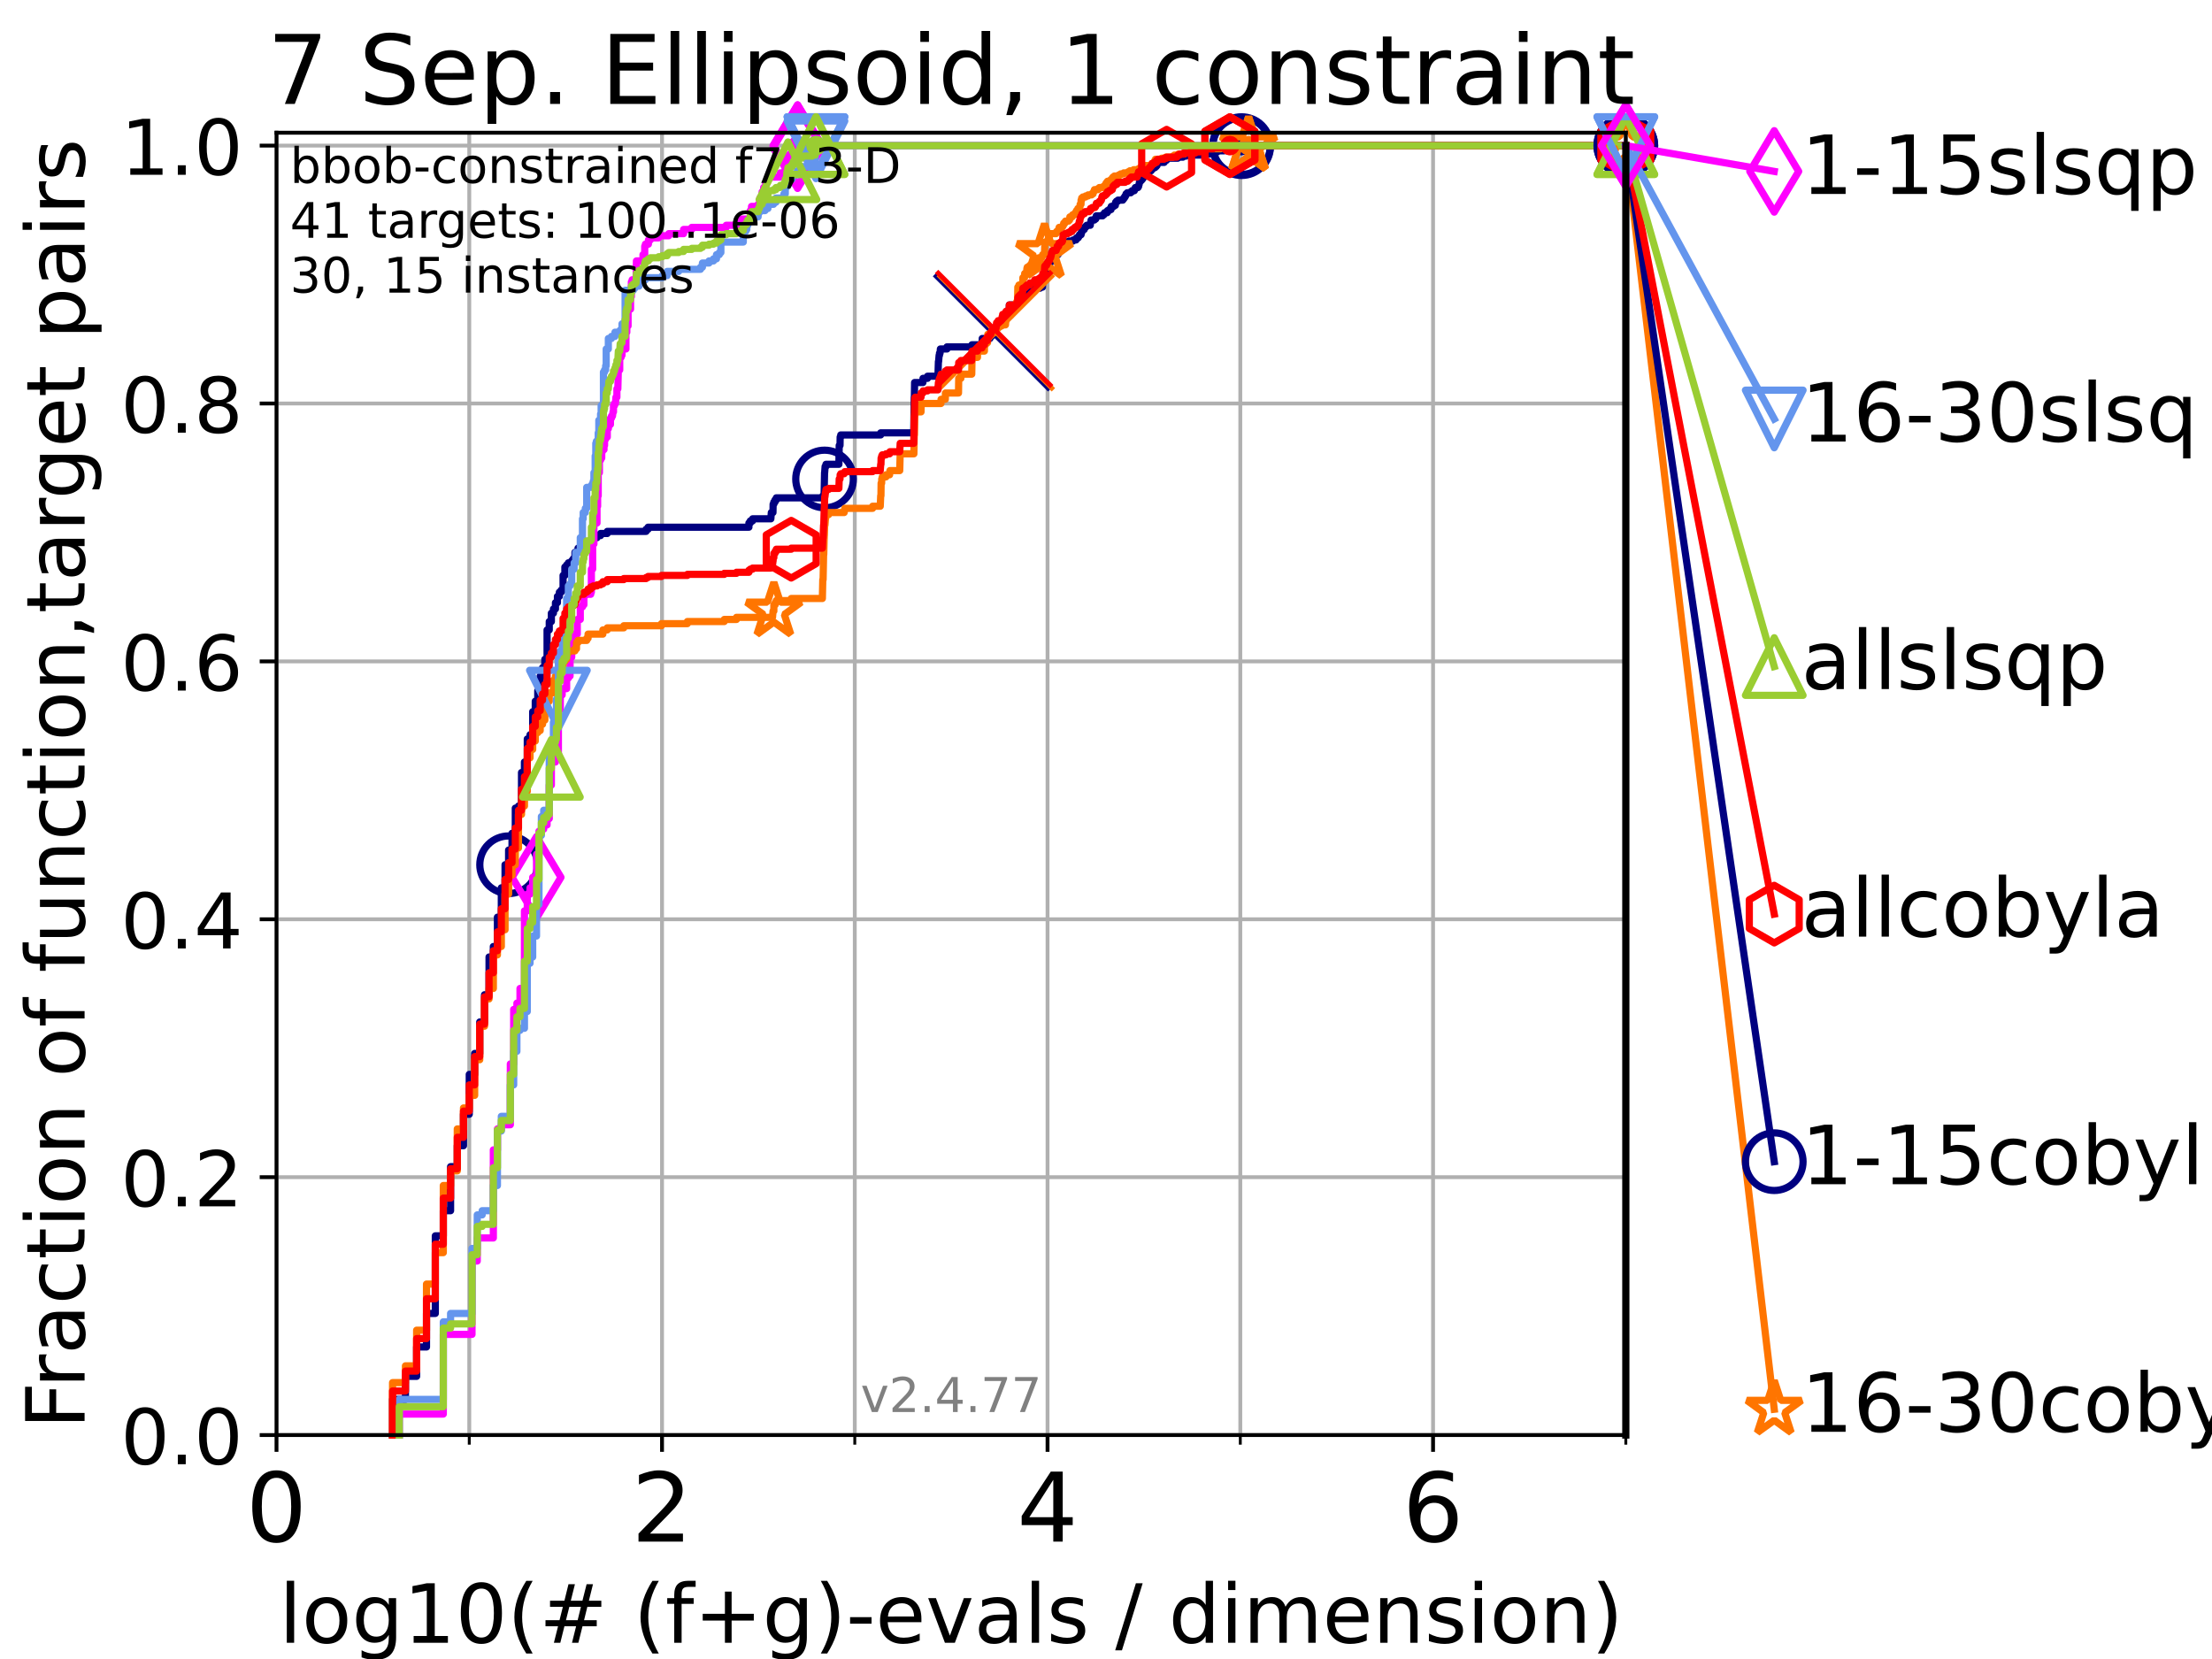 <?xml version="1.0" encoding="utf-8" standalone="no"?>
<!DOCTYPE svg PUBLIC "-//W3C//DTD SVG 1.1//EN"
  "http://www.w3.org/Graphics/SVG/1.1/DTD/svg11.dtd">
<!-- Created with matplotlib (https://matplotlib.org/) -->
<svg height="345.6pt" version="1.1" viewBox="0 0 460.8 345.6" width="460.8pt" xmlns="http://www.w3.org/2000/svg" xmlns:xlink="http://www.w3.org/1999/xlink">
 <defs>
  <style type="text/css">*{stroke-linecap:butt;stroke-linejoin:round;}</style>
 </defs>
 <g id="figure_1">
  <g id="patch_1">
   <path d="M 0 345.6 
L 460.8 345.6 
L 460.8 0 
L 0 0 
z
" style="fill:#ffffff;"/>
  </g>
  <g id="axes_1">
   <g id="patch_2">
    <path d="M 57.6 298.944 
L 338.688 298.944 
L 338.688 27.648 
L 57.6 27.648 
z
" style="fill:#ffffff;"/>
   </g>
   <g id="matplotlib.axis_1">
    <g id="xtick_1">
     <g id="line2d_1">
      <path clip-path="url(#p01d07b0668)" d="M 57.6 298.944 
L 57.6 27.648 
" style="fill:none;stroke:#b0b0b0;stroke-linecap:square;stroke-width:0.8;"/>
     </g>
     <g id="line2d_2">
      <defs>
       <path d="M 0 0 
L 0 3.5 
" id="mce5a39636d" style="stroke:#000000;stroke-width:0.8;"/>
      </defs>
      <g>
       <use style="stroke:#000000;stroke-width:0.8;" x="57.6" xlink:href="#mce5a39636d" y="298.944"/>
      </g>
     </g>
     <g id="text_1">
      <!-- 0 -->
      <g transform="translate(51.237 321.141)scale(0.2 -0.2)">
       <defs>
        <path d="M 31.781 66.406 
Q 24.172 66.406 20.328 58.906 
Q 16.5 51.422 16.5 36.375 
Q 16.5 21.391 20.328 13.891 
Q 24.172 6.391 31.781 6.391 
Q 39.453 6.391 43.281 13.891 
Q 47.125 21.391 47.125 36.375 
Q 47.125 51.422 43.281 58.906 
Q 39.453 66.406 31.781 66.406 
z
M 31.781 74.219 
Q 44.047 74.219 50.516 64.516 
Q 56.984 54.828 56.984 36.375 
Q 56.984 17.969 50.516 8.266 
Q 44.047 -1.422 31.781 -1.422 
Q 19.531 -1.422 13.062 8.266 
Q 6.594 17.969 6.594 36.375 
Q 6.594 54.828 13.062 64.516 
Q 19.531 74.219 31.781 74.219 
z
" id="DejaVuSans-48"/>
       </defs>
       <use xlink:href="#DejaVuSans-48"/>
      </g>
     </g>
    </g>
    <g id="xtick_2">
     <g id="line2d_3">
      <path clip-path="url(#p01d07b0668)" d="M 137.911 298.944 
L 137.911 27.648 
" style="fill:none;stroke:#b0b0b0;stroke-linecap:square;stroke-width:0.8;"/>
     </g>
     <g id="line2d_4">
      <g>
       <use style="stroke:#000000;stroke-width:0.8;" x="137.911" xlink:href="#mce5a39636d" y="298.944"/>
      </g>
     </g>
     <g id="text_2">
      <!-- 2 -->
      <g transform="translate(131.548 321.141)scale(0.2 -0.2)">
       <defs>
        <path d="M 19.188 8.297 
L 53.609 8.297 
L 53.609 0 
L 7.328 0 
L 7.328 8.297 
Q 12.938 14.109 22.625 23.891 
Q 32.328 33.688 34.812 36.531 
Q 39.547 41.844 41.422 45.531 
Q 43.312 49.219 43.312 52.781 
Q 43.312 58.594 39.234 62.25 
Q 35.156 65.922 28.609 65.922 
Q 23.969 65.922 18.812 64.312 
Q 13.672 62.703 7.812 59.422 
L 7.812 69.391 
Q 13.766 71.781 18.938 73 
Q 24.125 74.219 28.422 74.219 
Q 39.75 74.219 46.484 68.547 
Q 53.219 62.891 53.219 53.422 
Q 53.219 48.922 51.531 44.891 
Q 49.859 40.875 45.406 35.406 
Q 44.188 33.984 37.641 27.219 
Q 31.109 20.453 19.188 8.297 
z
" id="DejaVuSans-50"/>
       </defs>
       <use xlink:href="#DejaVuSans-50"/>
      </g>
     </g>
    </g>
    <g id="xtick_3">
     <g id="line2d_5">
      <path clip-path="url(#p01d07b0668)" d="M 218.222 298.944 
L 218.222 27.648 
" style="fill:none;stroke:#b0b0b0;stroke-linecap:square;stroke-width:0.8;"/>
     </g>
     <g id="line2d_6">
      <g>
       <use style="stroke:#000000;stroke-width:0.8;" x="218.222" xlink:href="#mce5a39636d" y="298.944"/>
      </g>
     </g>
     <g id="text_3">
      <!-- 4 -->
      <g transform="translate(211.859 321.141)scale(0.2 -0.2)">
       <defs>
        <path d="M 37.797 64.312 
L 12.891 25.391 
L 37.797 25.391 
z
M 35.203 72.906 
L 47.609 72.906 
L 47.609 25.391 
L 58.016 25.391 
L 58.016 17.188 
L 47.609 17.188 
L 47.609 0 
L 37.797 0 
L 37.797 17.188 
L 4.891 17.188 
L 4.891 26.703 
z
" id="DejaVuSans-52"/>
       </defs>
       <use xlink:href="#DejaVuSans-52"/>
      </g>
     </g>
    </g>
    <g id="xtick_4">
     <g id="line2d_7">
      <path clip-path="url(#p01d07b0668)" d="M 298.533 298.944 
L 298.533 27.648 
" style="fill:none;stroke:#b0b0b0;stroke-linecap:square;stroke-width:0.8;"/>
     </g>
     <g id="line2d_8">
      <g>
       <use style="stroke:#000000;stroke-width:0.8;" x="298.533" xlink:href="#mce5a39636d" y="298.944"/>
      </g>
     </g>
     <g id="text_4">
      <!-- 6 -->
      <g transform="translate(292.17 321.141)scale(0.2 -0.2)">
       <defs>
        <path d="M 33.016 40.375 
Q 26.375 40.375 22.484 35.828 
Q 18.609 31.297 18.609 23.391 
Q 18.609 15.531 22.484 10.953 
Q 26.375 6.391 33.016 6.391 
Q 39.656 6.391 43.531 10.953 
Q 47.406 15.531 47.406 23.391 
Q 47.406 31.297 43.531 35.828 
Q 39.656 40.375 33.016 40.375 
z
M 52.594 71.297 
L 52.594 62.312 
Q 48.875 64.062 45.094 64.984 
Q 41.312 65.922 37.594 65.922 
Q 27.828 65.922 22.672 59.328 
Q 17.531 52.734 16.797 39.406 
Q 19.672 43.656 24.016 45.922 
Q 28.375 48.188 33.594 48.188 
Q 44.578 48.188 50.953 41.516 
Q 57.328 34.859 57.328 23.391 
Q 57.328 12.156 50.688 5.359 
Q 44.047 -1.422 33.016 -1.422 
Q 20.359 -1.422 13.672 8.266 
Q 6.984 17.969 6.984 36.375 
Q 6.984 53.656 15.188 63.938 
Q 23.391 74.219 37.203 74.219 
Q 40.922 74.219 44.703 73.484 
Q 48.484 72.75 52.594 71.297 
z
" id="DejaVuSans-54"/>
       </defs>
       <use xlink:href="#DejaVuSans-54"/>
      </g>
     </g>
    </g>
    <g id="xtick_5">
     <g id="line2d_9">
      <path clip-path="url(#p01d07b0668)" d="M 97.755 298.944 
L 97.755 27.648 
" style="fill:none;stroke:#b0b0b0;stroke-linecap:square;stroke-width:0.8;"/>
     </g>
     <g id="line2d_10">
      <defs>
       <path d="M 0 0 
L 0 2 
" id="m74ef734c96" style="stroke:#000000;stroke-width:0.6;"/>
      </defs>
      <g>
       <use style="stroke:#000000;stroke-width:0.6;" x="97.755" xlink:href="#m74ef734c96" y="298.944"/>
      </g>
     </g>
    </g>
    <g id="xtick_6">
     <g id="line2d_11">
      <path clip-path="url(#p01d07b0668)" d="M 178.066 298.944 
L 178.066 27.648 
" style="fill:none;stroke:#b0b0b0;stroke-linecap:square;stroke-width:0.8;"/>
     </g>
     <g id="line2d_12">
      <g>
       <use style="stroke:#000000;stroke-width:0.6;" x="178.066" xlink:href="#m74ef734c96" y="298.944"/>
      </g>
     </g>
    </g>
    <g id="xtick_7">
     <g id="line2d_13">
      <path clip-path="url(#p01d07b0668)" d="M 258.377 298.944 
L 258.377 27.648 
" style="fill:none;stroke:#b0b0b0;stroke-linecap:square;stroke-width:0.8;"/>
     </g>
     <g id="line2d_14">
      <g>
       <use style="stroke:#000000;stroke-width:0.6;" x="258.377" xlink:href="#m74ef734c96" y="298.944"/>
      </g>
     </g>
    </g>
    <g id="xtick_8">
     <g id="line2d_15">
      <path clip-path="url(#p01d07b0668)" d="M 338.688 298.944 
L 338.688 27.648 
" style="fill:none;stroke:#b0b0b0;stroke-linecap:square;stroke-width:0.8;"/>
     </g>
     <g id="line2d_16">
      <g>
       <use style="stroke:#000000;stroke-width:0.6;" x="338.688" xlink:href="#m74ef734c96" y="298.944"/>
      </g>
     </g>
    </g>
    <g id="text_5">
     <!-- log10(# (f+g)-evals / dimension) -->
     <g transform="translate(58.145 342.218)scale(0.17 -0.17)">
      <defs>
       <path d="M 9.422 75.984 
L 18.406 75.984 
L 18.406 0 
L 9.422 0 
z
" id="DejaVuSans-108"/>
       <path d="M 30.609 48.391 
Q 23.391 48.391 19.188 42.75 
Q 14.984 37.109 14.984 27.297 
Q 14.984 17.484 19.156 11.844 
Q 23.344 6.203 30.609 6.203 
Q 37.797 6.203 41.984 11.859 
Q 46.188 17.531 46.188 27.297 
Q 46.188 37.016 41.984 42.703 
Q 37.797 48.391 30.609 48.391 
z
M 30.609 56 
Q 42.328 56 49.016 48.375 
Q 55.719 40.766 55.719 27.297 
Q 55.719 13.875 49.016 6.219 
Q 42.328 -1.422 30.609 -1.422 
Q 18.844 -1.422 12.172 6.219 
Q 5.516 13.875 5.516 27.297 
Q 5.516 40.766 12.172 48.375 
Q 18.844 56 30.609 56 
z
" id="DejaVuSans-111"/>
       <path d="M 45.406 27.984 
Q 45.406 37.75 41.375 43.109 
Q 37.359 48.484 30.078 48.484 
Q 22.859 48.484 18.828 43.109 
Q 14.797 37.75 14.797 27.984 
Q 14.797 18.266 18.828 12.891 
Q 22.859 7.516 30.078 7.516 
Q 37.359 7.516 41.375 12.891 
Q 45.406 18.266 45.406 27.984 
z
M 54.391 6.781 
Q 54.391 -7.172 48.188 -13.984 
Q 42 -20.797 29.203 -20.797 
Q 24.469 -20.797 20.266 -20.094 
Q 16.062 -19.391 12.109 -17.922 
L 12.109 -9.188 
Q 16.062 -11.328 19.922 -12.344 
Q 23.781 -13.375 27.781 -13.375 
Q 36.625 -13.375 41.016 -8.766 
Q 45.406 -4.156 45.406 5.172 
L 45.406 9.625 
Q 42.625 4.781 38.281 2.391 
Q 33.938 0 27.875 0 
Q 17.828 0 11.672 7.656 
Q 5.516 15.328 5.516 27.984 
Q 5.516 40.672 11.672 48.328 
Q 17.828 56 27.875 56 
Q 33.938 56 38.281 53.609 
Q 42.625 51.219 45.406 46.391 
L 45.406 54.688 
L 54.391 54.688 
z
" id="DejaVuSans-103"/>
       <path d="M 12.406 8.297 
L 28.516 8.297 
L 28.516 63.922 
L 10.984 60.406 
L 10.984 69.391 
L 28.422 72.906 
L 38.281 72.906 
L 38.281 8.297 
L 54.391 8.297 
L 54.391 0 
L 12.406 0 
z
" id="DejaVuSans-49"/>
       <path d="M 31 75.875 
Q 24.469 64.656 21.281 53.656 
Q 18.109 42.672 18.109 31.391 
Q 18.109 20.125 21.312 9.062 
Q 24.516 -2 31 -13.188 
L 23.188 -13.188 
Q 15.875 -1.703 12.234 9.375 
Q 8.594 20.453 8.594 31.391 
Q 8.594 42.281 12.203 53.312 
Q 15.828 64.359 23.188 75.875 
z
" id="DejaVuSans-40"/>
       <path d="M 51.125 44 
L 36.922 44 
L 32.812 27.688 
L 47.125 27.688 
z
M 43.797 71.781 
L 38.719 51.516 
L 52.984 51.516 
L 58.109 71.781 
L 65.922 71.781 
L 60.891 51.516 
L 76.125 51.516 
L 76.125 44 
L 58.984 44 
L 54.984 27.688 
L 70.516 27.688 
L 70.516 20.219 
L 53.078 20.219 
L 48 0 
L 40.188 0 
L 45.219 20.219 
L 30.906 20.219 
L 25.875 0 
L 18.016 0 
L 23.094 20.219 
L 7.719 20.219 
L 7.719 27.688 
L 24.906 27.688 
L 29 44 
L 13.281 44 
L 13.281 51.516 
L 30.906 51.516 
L 35.891 71.781 
z
" id="DejaVuSans-35"/>
       <path id="DejaVuSans-32"/>
       <path d="M 37.109 75.984 
L 37.109 68.5 
L 28.516 68.5 
Q 23.688 68.5 21.797 66.547 
Q 19.922 64.594 19.922 59.516 
L 19.922 54.688 
L 34.719 54.688 
L 34.719 47.703 
L 19.922 47.703 
L 19.922 0 
L 10.891 0 
L 10.891 47.703 
L 2.297 47.703 
L 2.297 54.688 
L 10.891 54.688 
L 10.891 58.5 
Q 10.891 67.625 15.141 71.797 
Q 19.391 75.984 28.609 75.984 
z
" id="DejaVuSans-102"/>
       <path d="M 46 62.703 
L 46 35.5 
L 73.188 35.5 
L 73.188 27.203 
L 46 27.203 
L 46 0 
L 37.797 0 
L 37.797 27.203 
L 10.594 27.203 
L 10.594 35.5 
L 37.797 35.5 
L 37.797 62.703 
z
" id="DejaVuSans-43"/>
       <path d="M 8.016 75.875 
L 15.828 75.875 
Q 23.141 64.359 26.781 53.312 
Q 30.422 42.281 30.422 31.391 
Q 30.422 20.453 26.781 9.375 
Q 23.141 -1.703 15.828 -13.188 
L 8.016 -13.188 
Q 14.5 -2 17.703 9.062 
Q 20.906 20.125 20.906 31.391 
Q 20.906 42.672 17.703 53.656 
Q 14.5 64.656 8.016 75.875 
z
" id="DejaVuSans-41"/>
       <path d="M 4.891 31.391 
L 31.203 31.391 
L 31.203 23.391 
L 4.891 23.391 
z
" id="DejaVuSans-45"/>
       <path d="M 56.203 29.594 
L 56.203 25.203 
L 14.891 25.203 
Q 15.484 15.922 20.484 11.062 
Q 25.484 6.203 34.422 6.203 
Q 39.594 6.203 44.453 7.469 
Q 49.312 8.734 54.109 11.281 
L 54.109 2.781 
Q 49.266 0.734 44.188 -0.344 
Q 39.109 -1.422 33.891 -1.422 
Q 20.797 -1.422 13.156 6.188 
Q 5.516 13.812 5.516 26.812 
Q 5.516 40.234 12.766 48.109 
Q 20.016 56 32.328 56 
Q 43.359 56 49.781 48.891 
Q 56.203 41.797 56.203 29.594 
z
M 47.219 32.234 
Q 47.125 39.594 43.094 43.984 
Q 39.062 48.391 32.422 48.391 
Q 24.906 48.391 20.391 44.141 
Q 15.875 39.891 15.188 32.172 
z
" id="DejaVuSans-101"/>
       <path d="M 2.984 54.688 
L 12.5 54.688 
L 29.594 8.797 
L 46.688 54.688 
L 56.203 54.688 
L 35.688 0 
L 23.484 0 
z
" id="DejaVuSans-118"/>
       <path d="M 34.281 27.484 
Q 23.391 27.484 19.188 25 
Q 14.984 22.516 14.984 16.5 
Q 14.984 11.719 18.141 8.906 
Q 21.297 6.109 26.703 6.109 
Q 34.188 6.109 38.703 11.406 
Q 43.219 16.703 43.219 25.484 
L 43.219 27.484 
z
M 52.203 31.203 
L 52.203 0 
L 43.219 0 
L 43.219 8.297 
Q 40.141 3.328 35.547 0.953 
Q 30.953 -1.422 24.312 -1.422 
Q 15.922 -1.422 10.953 3.297 
Q 6 8.016 6 15.922 
Q 6 25.141 12.172 29.828 
Q 18.359 34.516 30.609 34.516 
L 43.219 34.516 
L 43.219 35.406 
Q 43.219 41.609 39.141 45 
Q 35.062 48.391 27.688 48.391 
Q 23 48.391 18.547 47.266 
Q 14.109 46.141 10.016 43.891 
L 10.016 52.203 
Q 14.938 54.109 19.578 55.047 
Q 24.219 56 28.609 56 
Q 40.484 56 46.344 49.844 
Q 52.203 43.703 52.203 31.203 
z
" id="DejaVuSans-97"/>
       <path d="M 44.281 53.078 
L 44.281 44.578 
Q 40.484 46.531 36.375 47.5 
Q 32.281 48.484 27.875 48.484 
Q 21.188 48.484 17.844 46.438 
Q 14.5 44.391 14.5 40.281 
Q 14.5 37.156 16.891 35.375 
Q 19.281 33.594 26.516 31.984 
L 29.594 31.297 
Q 39.156 29.25 43.188 25.516 
Q 47.219 21.781 47.219 15.094 
Q 47.219 7.469 41.188 3.016 
Q 35.156 -1.422 24.609 -1.422 
Q 20.219 -1.422 15.453 -0.562 
Q 10.688 0.297 5.422 2 
L 5.422 11.281 
Q 10.406 8.688 15.234 7.391 
Q 20.062 6.109 24.812 6.109 
Q 31.156 6.109 34.562 8.281 
Q 37.984 10.453 37.984 14.406 
Q 37.984 18.062 35.516 20.016 
Q 33.062 21.969 24.703 23.781 
L 21.578 24.516 
Q 13.234 26.266 9.516 29.906 
Q 5.812 33.547 5.812 39.891 
Q 5.812 47.609 11.281 51.797 
Q 16.75 56 26.812 56 
Q 31.781 56 36.172 55.266 
Q 40.578 54.547 44.281 53.078 
z
" id="DejaVuSans-115"/>
       <path d="M 25.391 72.906 
L 33.688 72.906 
L 8.297 -9.281 
L 0 -9.281 
z
" id="DejaVuSans-47"/>
       <path d="M 45.406 46.391 
L 45.406 75.984 
L 54.391 75.984 
L 54.391 0 
L 45.406 0 
L 45.406 8.203 
Q 42.578 3.328 38.25 0.953 
Q 33.938 -1.422 27.875 -1.422 
Q 17.969 -1.422 11.734 6.484 
Q 5.516 14.406 5.516 27.297 
Q 5.516 40.188 11.734 48.094 
Q 17.969 56 27.875 56 
Q 33.938 56 38.25 53.625 
Q 42.578 51.266 45.406 46.391 
z
M 14.797 27.297 
Q 14.797 17.391 18.875 11.75 
Q 22.953 6.109 30.078 6.109 
Q 37.203 6.109 41.297 11.75 
Q 45.406 17.391 45.406 27.297 
Q 45.406 37.203 41.297 42.844 
Q 37.203 48.484 30.078 48.484 
Q 22.953 48.484 18.875 42.844 
Q 14.797 37.203 14.797 27.297 
z
" id="DejaVuSans-100"/>
       <path d="M 9.422 54.688 
L 18.406 54.688 
L 18.406 0 
L 9.422 0 
z
M 9.422 75.984 
L 18.406 75.984 
L 18.406 64.594 
L 9.422 64.594 
z
" id="DejaVuSans-105"/>
       <path d="M 52 44.188 
Q 55.375 50.25 60.062 53.125 
Q 64.75 56 71.094 56 
Q 79.641 56 84.281 50.016 
Q 88.922 44.047 88.922 33.016 
L 88.922 0 
L 79.891 0 
L 79.891 32.719 
Q 79.891 40.578 77.094 44.375 
Q 74.312 48.188 68.609 48.188 
Q 61.625 48.188 57.562 43.547 
Q 53.516 38.922 53.516 30.906 
L 53.516 0 
L 44.484 0 
L 44.484 32.719 
Q 44.484 40.625 41.703 44.406 
Q 38.922 48.188 33.109 48.188 
Q 26.219 48.188 22.156 43.531 
Q 18.109 38.875 18.109 30.906 
L 18.109 0 
L 9.078 0 
L 9.078 54.688 
L 18.109 54.688 
L 18.109 46.188 
Q 21.188 51.219 25.484 53.609 
Q 29.781 56 35.688 56 
Q 41.656 56 45.828 52.969 
Q 50 49.953 52 44.188 
z
" id="DejaVuSans-109"/>
       <path d="M 54.891 33.016 
L 54.891 0 
L 45.906 0 
L 45.906 32.719 
Q 45.906 40.484 42.875 44.328 
Q 39.844 48.188 33.797 48.188 
Q 26.516 48.188 22.312 43.547 
Q 18.109 38.922 18.109 30.906 
L 18.109 0 
L 9.078 0 
L 9.078 54.688 
L 18.109 54.688 
L 18.109 46.188 
Q 21.344 51.125 25.703 53.562 
Q 30.078 56 35.797 56 
Q 45.219 56 50.047 50.172 
Q 54.891 44.344 54.891 33.016 
z
" id="DejaVuSans-110"/>
      </defs>
      <use xlink:href="#DejaVuSans-108"/>
      <use x="27.783" xlink:href="#DejaVuSans-111"/>
      <use x="88.965" xlink:href="#DejaVuSans-103"/>
      <use x="152.441" xlink:href="#DejaVuSans-49"/>
      <use x="216.064" xlink:href="#DejaVuSans-48"/>
      <use x="279.688" xlink:href="#DejaVuSans-40"/>
      <use x="318.701" xlink:href="#DejaVuSans-35"/>
      <use x="402.49" xlink:href="#DejaVuSans-32"/>
      <use x="434.277" xlink:href="#DejaVuSans-40"/>
      <use x="473.291" xlink:href="#DejaVuSans-102"/>
      <use x="508.496" xlink:href="#DejaVuSans-43"/>
      <use x="592.285" xlink:href="#DejaVuSans-103"/>
      <use x="655.762" xlink:href="#DejaVuSans-41"/>
      <use x="694.775" xlink:href="#DejaVuSans-45"/>
      <use x="730.859" xlink:href="#DejaVuSans-101"/>
      <use x="792.383" xlink:href="#DejaVuSans-118"/>
      <use x="851.562" xlink:href="#DejaVuSans-97"/>
      <use x="912.842" xlink:href="#DejaVuSans-108"/>
      <use x="940.625" xlink:href="#DejaVuSans-115"/>
      <use x="992.725" xlink:href="#DejaVuSans-32"/>
      <use x="1024.512" xlink:href="#DejaVuSans-47"/>
      <use x="1058.203" xlink:href="#DejaVuSans-32"/>
      <use x="1089.99" xlink:href="#DejaVuSans-100"/>
      <use x="1153.467" xlink:href="#DejaVuSans-105"/>
      <use x="1181.25" xlink:href="#DejaVuSans-109"/>
      <use x="1278.662" xlink:href="#DejaVuSans-101"/>
      <use x="1340.186" xlink:href="#DejaVuSans-110"/>
      <use x="1403.564" xlink:href="#DejaVuSans-115"/>
      <use x="1455.664" xlink:href="#DejaVuSans-105"/>
      <use x="1483.447" xlink:href="#DejaVuSans-111"/>
      <use x="1544.629" xlink:href="#DejaVuSans-110"/>
      <use x="1608.008" xlink:href="#DejaVuSans-41"/>
     </g>
    </g>
   </g>
   <g id="matplotlib.axis_2">
    <g id="ytick_1">
     <g id="line2d_17">
      <path clip-path="url(#p01d07b0668)" d="M 57.6 298.944 
L 338.688 298.944 
" style="fill:none;stroke:#b0b0b0;stroke-linecap:square;stroke-width:0.8;"/>
     </g>
     <g id="line2d_18">
      <defs>
       <path d="M 0 0 
L -3.5 0 
" id="m71b71f8ac7" style="stroke:#000000;stroke-width:0.8;"/>
      </defs>
      <g>
       <use style="stroke:#000000;stroke-width:0.8;" x="57.6" xlink:href="#m71b71f8ac7" y="298.944"/>
      </g>
     </g>
     <g id="text_6">
      <!-- 0.0 -->
      <g transform="translate(25.155 305.023)scale(0.16 -0.16)">
       <defs>
        <path d="M 10.688 12.406 
L 21 12.406 
L 21 0 
L 10.688 0 
z
" id="DejaVuSans-46"/>
       </defs>
       <use xlink:href="#DejaVuSans-48"/>
       <use x="63.623" xlink:href="#DejaVuSans-46"/>
       <use x="95.41" xlink:href="#DejaVuSans-48"/>
      </g>
     </g>
    </g>
    <g id="ytick_2">
     <g id="line2d_19">
      <path clip-path="url(#p01d07b0668)" d="M 57.6 245.222 
L 338.688 245.222 
" style="fill:none;stroke:#b0b0b0;stroke-linecap:square;stroke-width:0.8;"/>
     </g>
     <g id="line2d_20">
      <g>
       <use style="stroke:#000000;stroke-width:0.8;" x="57.6" xlink:href="#m71b71f8ac7" y="245.222"/>
      </g>
     </g>
     <g id="text_7">
      <!-- 0.2 -->
      <g transform="translate(25.155 251.301)scale(0.16 -0.16)">
       <use xlink:href="#DejaVuSans-48"/>
       <use x="63.623" xlink:href="#DejaVuSans-46"/>
       <use x="95.41" xlink:href="#DejaVuSans-50"/>
      </g>
     </g>
    </g>
    <g id="ytick_3">
     <g id="line2d_21">
      <path clip-path="url(#p01d07b0668)" d="M 57.6 191.5 
L 338.688 191.5 
" style="fill:none;stroke:#b0b0b0;stroke-linecap:square;stroke-width:0.8;"/>
     </g>
     <g id="line2d_22">
      <g>
       <use style="stroke:#000000;stroke-width:0.8;" x="57.6" xlink:href="#m71b71f8ac7" y="191.5"/>
      </g>
     </g>
     <g id="text_8">
      <!-- 0.4 -->
      <g transform="translate(25.155 197.579)scale(0.16 -0.16)">
       <use xlink:href="#DejaVuSans-48"/>
       <use x="63.623" xlink:href="#DejaVuSans-46"/>
       <use x="95.41" xlink:href="#DejaVuSans-52"/>
      </g>
     </g>
    </g>
    <g id="ytick_4">
     <g id="line2d_23">
      <path clip-path="url(#p01d07b0668)" d="M 57.6 137.778 
L 338.688 137.778 
" style="fill:none;stroke:#b0b0b0;stroke-linecap:square;stroke-width:0.8;"/>
     </g>
     <g id="line2d_24">
      <g>
       <use style="stroke:#000000;stroke-width:0.8;" x="57.6" xlink:href="#m71b71f8ac7" y="137.778"/>
      </g>
     </g>
     <g id="text_9">
      <!-- 0.6 -->
      <g transform="translate(25.155 143.857)scale(0.16 -0.16)">
       <use xlink:href="#DejaVuSans-48"/>
       <use x="63.623" xlink:href="#DejaVuSans-46"/>
       <use x="95.41" xlink:href="#DejaVuSans-54"/>
      </g>
     </g>
    </g>
    <g id="ytick_5">
     <g id="line2d_25">
      <path clip-path="url(#p01d07b0668)" d="M 57.6 84.056 
L 338.688 84.056 
" style="fill:none;stroke:#b0b0b0;stroke-linecap:square;stroke-width:0.8;"/>
     </g>
     <g id="line2d_26">
      <g>
       <use style="stroke:#000000;stroke-width:0.8;" x="57.6" xlink:href="#m71b71f8ac7" y="84.056"/>
      </g>
     </g>
     <g id="text_10">
      <!-- 0.8 -->
      <g transform="translate(25.155 90.135)scale(0.16 -0.16)">
       <defs>
        <path d="M 31.781 34.625 
Q 24.75 34.625 20.719 30.859 
Q 16.703 27.094 16.703 20.516 
Q 16.703 13.922 20.719 10.156 
Q 24.75 6.391 31.781 6.391 
Q 38.812 6.391 42.859 10.172 
Q 46.922 13.969 46.922 20.516 
Q 46.922 27.094 42.891 30.859 
Q 38.875 34.625 31.781 34.625 
z
M 21.922 38.812 
Q 15.578 40.375 12.031 44.719 
Q 8.5 49.078 8.5 55.328 
Q 8.5 64.062 14.719 69.141 
Q 20.953 74.219 31.781 74.219 
Q 42.672 74.219 48.875 69.141 
Q 55.078 64.062 55.078 55.328 
Q 55.078 49.078 51.531 44.719 
Q 48 40.375 41.703 38.812 
Q 48.828 37.156 52.797 32.312 
Q 56.781 27.484 56.781 20.516 
Q 56.781 9.906 50.312 4.234 
Q 43.844 -1.422 31.781 -1.422 
Q 19.734 -1.422 13.25 4.234 
Q 6.781 9.906 6.781 20.516 
Q 6.781 27.484 10.781 32.312 
Q 14.797 37.156 21.922 38.812 
z
M 18.312 54.391 
Q 18.312 48.734 21.844 45.562 
Q 25.391 42.391 31.781 42.391 
Q 38.141 42.391 41.719 45.562 
Q 45.312 48.734 45.312 54.391 
Q 45.312 60.062 41.719 63.234 
Q 38.141 66.406 31.781 66.406 
Q 25.391 66.406 21.844 63.234 
Q 18.312 60.062 18.312 54.391 
z
" id="DejaVuSans-56"/>
       </defs>
       <use xlink:href="#DejaVuSans-48"/>
       <use x="63.623" xlink:href="#DejaVuSans-46"/>
       <use x="95.41" xlink:href="#DejaVuSans-56"/>
      </g>
     </g>
    </g>
    <g id="ytick_6">
     <g id="line2d_27">
      <path clip-path="url(#p01d07b0668)" d="M 57.6 30.334 
L 338.688 30.334 
" style="fill:none;stroke:#b0b0b0;stroke-linecap:square;stroke-width:0.8;"/>
     </g>
     <g id="line2d_28">
      <g>
       <use style="stroke:#000000;stroke-width:0.8;" x="57.6" xlink:href="#m71b71f8ac7" y="30.334"/>
      </g>
     </g>
     <g id="text_11">
      <!-- 1.0 -->
      <g transform="translate(25.155 36.413)scale(0.16 -0.16)">
       <use xlink:href="#DejaVuSans-49"/>
       <use x="63.623" xlink:href="#DejaVuSans-46"/>
       <use x="95.41" xlink:href="#DejaVuSans-48"/>
      </g>
     </g>
    </g>
    <g id="text_12">
     <!-- Fraction of function,target pairs -->
     <g transform="translate(17.62 297.681)rotate(-90)scale(0.17 -0.17)">
      <defs>
       <path d="M 9.812 72.906 
L 51.703 72.906 
L 51.703 64.594 
L 19.672 64.594 
L 19.672 43.109 
L 48.578 43.109 
L 48.578 34.812 
L 19.672 34.812 
L 19.672 0 
L 9.812 0 
z
" id="DejaVuSans-70"/>
       <path d="M 41.109 46.297 
Q 39.594 47.172 37.812 47.578 
Q 36.031 48 33.891 48 
Q 26.266 48 22.188 43.047 
Q 18.109 38.094 18.109 28.812 
L 18.109 0 
L 9.078 0 
L 9.078 54.688 
L 18.109 54.688 
L 18.109 46.188 
Q 20.953 51.172 25.484 53.578 
Q 30.031 56 36.531 56 
Q 37.453 56 38.578 55.875 
Q 39.703 55.766 41.062 55.516 
z
" id="DejaVuSans-114"/>
       <path d="M 48.781 52.594 
L 48.781 44.188 
Q 44.969 46.297 41.141 47.344 
Q 37.312 48.391 33.406 48.391 
Q 24.656 48.391 19.812 42.844 
Q 14.984 37.312 14.984 27.297 
Q 14.984 17.281 19.812 11.734 
Q 24.656 6.203 33.406 6.203 
Q 37.312 6.203 41.141 7.25 
Q 44.969 8.297 48.781 10.406 
L 48.781 2.094 
Q 45.016 0.344 40.984 -0.531 
Q 36.969 -1.422 32.422 -1.422 
Q 20.062 -1.422 12.781 6.344 
Q 5.516 14.109 5.516 27.297 
Q 5.516 40.672 12.859 48.328 
Q 20.219 56 33.016 56 
Q 37.156 56 41.109 55.141 
Q 45.062 54.297 48.781 52.594 
z
" id="DejaVuSans-99"/>
       <path d="M 18.312 70.219 
L 18.312 54.688 
L 36.812 54.688 
L 36.812 47.703 
L 18.312 47.703 
L 18.312 18.016 
Q 18.312 11.328 20.141 9.422 
Q 21.969 7.516 27.594 7.516 
L 36.812 7.516 
L 36.812 0 
L 27.594 0 
Q 17.188 0 13.234 3.875 
Q 9.281 7.766 9.281 18.016 
L 9.281 47.703 
L 2.688 47.703 
L 2.688 54.688 
L 9.281 54.688 
L 9.281 70.219 
z
" id="DejaVuSans-116"/>
       <path d="M 8.5 21.578 
L 8.5 54.688 
L 17.484 54.688 
L 17.484 21.922 
Q 17.484 14.156 20.5 10.266 
Q 23.531 6.391 29.594 6.391 
Q 36.859 6.391 41.078 11.031 
Q 45.312 15.672 45.312 23.688 
L 45.312 54.688 
L 54.297 54.688 
L 54.297 0 
L 45.312 0 
L 45.312 8.406 
Q 42.047 3.422 37.719 1 
Q 33.406 -1.422 27.688 -1.422 
Q 18.266 -1.422 13.375 4.438 
Q 8.5 10.297 8.5 21.578 
z
M 31.109 56 
z
" id="DejaVuSans-117"/>
       <path d="M 11.719 12.406 
L 22.016 12.406 
L 22.016 4 
L 14.016 -11.625 
L 7.719 -11.625 
L 11.719 4 
z
" id="DejaVuSans-44"/>
       <path d="M 18.109 8.203 
L 18.109 -20.797 
L 9.078 -20.797 
L 9.078 54.688 
L 18.109 54.688 
L 18.109 46.391 
Q 20.953 51.266 25.266 53.625 
Q 29.594 56 35.594 56 
Q 45.562 56 51.781 48.094 
Q 58.016 40.188 58.016 27.297 
Q 58.016 14.406 51.781 6.484 
Q 45.562 -1.422 35.594 -1.422 
Q 29.594 -1.422 25.266 0.953 
Q 20.953 3.328 18.109 8.203 
z
M 48.688 27.297 
Q 48.688 37.203 44.609 42.844 
Q 40.531 48.484 33.406 48.484 
Q 26.266 48.484 22.188 42.844 
Q 18.109 37.203 18.109 27.297 
Q 18.109 17.391 22.188 11.75 
Q 26.266 6.109 33.406 6.109 
Q 40.531 6.109 44.609 11.75 
Q 48.688 17.391 48.688 27.297 
z
" id="DejaVuSans-112"/>
      </defs>
      <use xlink:href="#DejaVuSans-70"/>
      <use x="50.27" xlink:href="#DejaVuSans-114"/>
      <use x="91.383" xlink:href="#DejaVuSans-97"/>
      <use x="152.662" xlink:href="#DejaVuSans-99"/>
      <use x="207.643" xlink:href="#DejaVuSans-116"/>
      <use x="246.852" xlink:href="#DejaVuSans-105"/>
      <use x="274.635" xlink:href="#DejaVuSans-111"/>
      <use x="335.816" xlink:href="#DejaVuSans-110"/>
      <use x="399.195" xlink:href="#DejaVuSans-32"/>
      <use x="430.982" xlink:href="#DejaVuSans-111"/>
      <use x="492.164" xlink:href="#DejaVuSans-102"/>
      <use x="527.369" xlink:href="#DejaVuSans-32"/>
      <use x="559.156" xlink:href="#DejaVuSans-102"/>
      <use x="594.361" xlink:href="#DejaVuSans-117"/>
      <use x="657.74" xlink:href="#DejaVuSans-110"/>
      <use x="721.119" xlink:href="#DejaVuSans-99"/>
      <use x="776.1" xlink:href="#DejaVuSans-116"/>
      <use x="815.309" xlink:href="#DejaVuSans-105"/>
      <use x="843.092" xlink:href="#DejaVuSans-111"/>
      <use x="904.273" xlink:href="#DejaVuSans-110"/>
      <use x="967.652" xlink:href="#DejaVuSans-44"/>
      <use x="999.439" xlink:href="#DejaVuSans-116"/>
      <use x="1038.648" xlink:href="#DejaVuSans-97"/>
      <use x="1099.928" xlink:href="#DejaVuSans-114"/>
      <use x="1139.291" xlink:href="#DejaVuSans-103"/>
      <use x="1202.768" xlink:href="#DejaVuSans-101"/>
      <use x="1264.291" xlink:href="#DejaVuSans-116"/>
      <use x="1303.5" xlink:href="#DejaVuSans-32"/>
      <use x="1335.287" xlink:href="#DejaVuSans-112"/>
      <use x="1398.764" xlink:href="#DejaVuSans-97"/>
      <use x="1460.043" xlink:href="#DejaVuSans-105"/>
      <use x="1487.826" xlink:href="#DejaVuSans-114"/>
      <use x="1528.939" xlink:href="#DejaVuSans-115"/>
     </g>
    </g>
   </g>
   <g id="line2d_29">
    <defs>
     <path d="M 0 1.5 
C 0.398 1.5 0.779 1.342 1.061 1.061 
C 1.342 0.779 1.5 0.398 1.5 0 
C 1.5 -0.398 1.342 -0.779 1.061 -1.061 
C 0.779 -1.342 0.398 -1.5 0 -1.5 
C -0.398 -1.5 -0.779 -1.342 -1.061 -1.061 
C -1.342 -0.779 -1.5 -0.398 -1.5 0 
C -1.5 0.398 -1.342 0.779 -1.061 1.061 
C -0.779 1.342 -0.398 1.5 0 1.5 
z
" id="ma85af6963a" style="stroke:#000080;"/>
    </defs>
    <g>
     <use style="fill:#000080;stroke:#000080;" x="258.64" xlink:href="#ma85af6963a" y="30.334"/>
     <use style="fill:#000080;stroke:#000080;" x="258.64" xlink:href="#ma85af6963a" y="30.334"/>
    </g>
   </g>
   <g id="line2d_30">
    <path d="M 81.776 298.944 
L 81.776 291.519 
L 84.464 291.519 
L 84.464 286.715 
L 86.793 286.715 
L 86.793 280.6 
L 88.847 280.6 
L 88.847 273.612 
L 90.684 273.612 
L 90.684 257.451 
L 92.347 257.451 
L 92.347 252.21 
L 93.864 252.21 
L 93.864 243.038 
L 95.26 243.038 
L 95.26 238.671 
L 96.552 238.671 
L 96.552 232.119 
L 97.755 232.119 
L 97.755 223.821 
L 98.881 223.821 
L 98.881 219.453 
L 99.938 219.453 
L 99.938 212.901 
L 100.935 212.901 
L 100.935 207.224 
L 101.878 207.224 
L 101.878 199.362 
L 102.772 199.362 
L 102.772 197.178 
L 103.623 197.178 
L 103.623 191.063 
L 104.435 191.063 
L 104.435 184.949 
L 105.21 184.949 
L 105.21 180.144 
L 105.952 180.144 
L 105.952 177.087 
L 106.664 177.087 
L 106.664 173.593 
L 107.348 173.593 
L 107.348 168.352 
L 108.006 168.352 
L 108.006 167.915 
L 108.64 167.915 
L 108.64 160.927 
L 109.252 160.927 
L 109.252 158.743 
L 109.843 158.743 
L 109.843 153.938 
L 110.415 153.938 
L 110.415 153.065 
L 110.969 153.065 
L 110.969 148.26 
L 111.506 148.26 
L 111.506 146.077 
L 112.026 146.077 
L 112.026 143.893 
L 112.532 143.893 
L 112.532 140.835 
L 113.023 140.835 
L 113.023 139.088 
L 113.501 139.088 
L 113.501 137.341 
L 113.966 137.341 
L 113.966 131.227 
L 114.419 131.227 
L 114.419 129.48 
L 114.86 129.48 
L 114.86 127.732 
L 115.291 127.732 
L 115.291 126.859 
L 115.711 126.859 
L 115.711 125.549 
L 116.122 125.549 
L 116.122 124.238 
L 116.523 124.238 
L 116.523 123.365 
L 116.914 123.365 
L 116.914 122.928 
L 117.298 122.928 
L 117.298 119.871 
L 117.673 119.871 
L 117.673 118.124 
L 118.04 118.124 
L 118.04 117.687 
L 118.4 117.687 
L 118.4 117.25 
L 119.097 117.25 
L 119.097 116.813 
L 119.436 116.813 
L 119.436 116.377 
L 119.768 116.377 
L 119.768 115.066 
L 120.414 115.066 
L 120.414 114.193 
L 121.638 114.193 
L 121.638 113.319 
L 123.057 113.319 
L 123.057 112.446 
L 123.594 112.446 
L 123.594 112.009 
L 124.369 112.009 
L 124.369 111.572 
L 125.111 111.572 
L 125.111 111.135 
L 126.507 111.135 
L 126.507 110.699 
L 134.591 110.699 
L 134.591 110.262 
L 135.008 110.262 
L 135.008 109.825 
L 156.011 109.825 
L 156.011 108.952 
L 156.297 108.952 
L 156.297 108.515 
L 156.777 108.515 
L 156.777 108.078 
L 160.585 108.078 
L 160.68 106.768 
L 161.023 106.768 
L 161.054 105.021 
L 161.208 105.021 
L 161.208 104.584 
L 161.45 104.584 
L 161.45 104.147 
L 161.72 104.147 
L 161.72 103.71 
L 171.417 103.71 
L 171.417 103.274 
L 171.671 103.274 
L 171.771 98.469 
L 171.788 98.469 
L 171.888 97.159 
L 172.069 97.159 
L 172.069 96.722 
L 174.754 96.722 
L 174.824 92.791 
L 174.991 92.791 
L 175.019 91.044 
L 175.143 91.044 
L 175.143 90.608 
L 183.458 90.608 
L 183.458 90.171 
L 190.351 90.171 
L 190.454 82.746 
L 190.483 82.746 
L 190.528 79.688 
L 192.262 79.688 
L 192.283 78.815 
L 193.215 78.815 
L 193.215 78.378 
L 195.388 78.378 
L 195.487 75.321 
L 195.525 75.321 
L 195.636 74.011 
L 195.712 74.011 
L 195.712 73.574 
L 195.83 73.574 
L 195.897 72.7 
L 197.268 72.7 
L 197.268 72.263 
L 202.466 72.263 
L 202.466 71.827 
L 204.569 71.827 
L 204.615 70.516 
L 206.216 70.516 
L 206.299 70.08 
L 206.555 70.08 
L 206.571 69.206 
L 206.694 69.206 
L 206.694 68.988 
L 207.063 68.988 
L 207.063 68.769 
L 207.521 68.769 
L 207.604 67.896 
L 208.413 67.896 
L 208.413 67.677 
L 208.676 67.677 
L 208.688 67.241 
L 208.828 67.241 
L 208.874 66.367 
L 209.166 66.367 
L 209.194 65.93 
L 209.303 65.93 
L 209.303 65.712 
L 210.234 65.712 
L 210.264 63.528 
L 212.076 63.528 
L 212.076 63.31 
L 212.287 63.31 
L 212.322 62.436 
L 212.812 62.436 
L 212.901 61.563 
L 213.708 61.563 
L 213.798 60.908 
L 214.364 60.908 
L 214.364 60.689 
L 215.507 60.689 
L 215.507 60.034 
L 216.66 60.034 
L 216.66 59.816 
L 217.173 59.816 
L 217.191 58.505 
L 217.545 58.505 
L 217.65 57.195 
L 217.657 57.195 
L 217.657 56.977 
L 217.809 56.977 
L 217.838 56.322 
L 217.949 56.322 
L 218.036 55.666 
L 218.137 55.666 
L 218.137 55.448 
L 218.457 55.448 
L 218.457 55.23 
L 218.571 55.23 
L 218.659 54.793 
L 218.782 54.793 
L 218.788 54.356 
L 219.128 54.356 
L 219.186 53.919 
L 219.498 53.919 
L 219.498 53.701 
L 219.625 53.701 
L 219.625 53.483 
L 219.753 53.483 
L 219.753 53.264 
L 219.872 53.264 
L 219.872 53.046 
L 220.4 53.046 
L 220.4 52.827 
L 220.535 52.827 
L 220.635 51.954 
L 221.34 51.954 
L 221.348 51.517 
L 221.578 51.517 
L 221.578 51.299 
L 222.047 51.299 
L 222.1 50.644 
L 222.424 50.644 
L 222.424 50.425 
L 222.657 50.425 
L 222.657 50.207 
L 223.549 50.207 
L 223.549 49.988 
L 224.165 49.988 
L 224.248 49.552 
L 224.607 49.552 
L 224.607 49.333 
L 224.756 49.333 
L 224.756 49.115 
L 224.883 49.115 
L 224.883 48.897 
L 225.21 48.897 
L 225.227 48.46 
L 225.348 48.46 
L 225.36 47.805 
L 225.863 47.805 
L 225.927 47.368 
L 226.139 47.368 
L 226.139 47.15 
L 226.385 47.15 
L 226.385 46.931 
L 227.121 46.931 
L 227.213 46.276 
L 227.259 46.276 
L 227.299 45.839 
L 227.981 45.839 
L 227.981 45.621 
L 228.258 45.621 
L 228.258 45.402 
L 228.371 45.402 
L 228.371 44.966 
L 229.697 44.966 
L 229.697 44.747 
L 229.954 44.747 
L 229.954 44.529 
L 230.105 44.529 
L 230.105 44.311 
L 230.65 44.311 
L 230.708 43.874 
L 231.036 43.874 
L 231.036 43.655 
L 231.447 43.655 
L 231.492 43 
L 232.018 43 
L 232.018 42.782 
L 232.35 42.782 
L 232.405 42.127 
L 232.586 42.127 
L 232.586 41.908 
L 232.894 41.908 
L 232.894 41.69 
L 233.899 41.69 
L 233.899 41.472 
L 234.069 41.472 
L 234.069 41.253 
L 234.233 41.253 
L 234.233 41.035 
L 234.378 41.035 
L 234.378 40.816 
L 234.494 40.816 
L 234.579 40.38 
L 234.811 40.38 
L 234.811 40.161 
L 235.555 40.161 
L 235.555 39.943 
L 235.822 39.943 
L 235.822 39.725 
L 236.304 39.725 
L 236.304 39.506 
L 236.424 39.506 
L 236.5 39.069 
L 237.069 39.069 
L 237.069 38.851 
L 237.19 38.851 
L 237.259 38.414 
L 237.305 38.414 
L 237.359 37.977 
L 237.437 37.977 
L 237.437 37.759 
L 237.618 37.759 
L 237.618 37.541 
L 237.833 37.541 
L 237.833 37.322 
L 238.015 37.322 
L 238.015 37.104 
L 238.166 37.104 
L 238.244 36.667 
L 238.392 36.667 
L 238.392 36.449 
L 238.817 36.449 
L 238.817 36.23 
L 238.987 36.23 
L 239.019 35.794 
L 239.443 35.794 
L 239.443 35.575 
L 239.803 35.575 
L 239.803 35.357 
L 239.968 35.357 
L 239.968 35.139 
L 240.199 35.139 
L 240.199 34.92 
L 240.604 34.92 
L 240.604 34.702 
L 240.855 34.702 
L 240.855 34.483 
L 241.036 34.483 
L 241.117 33.828 
L 242.53 33.828 
L 242.618 33.391 
L 242.999 33.391 
L 243.068 32.955 
L 245.352 32.955 
L 245.352 32.736 
L 246.42 32.736 
L 246.42 32.518 
L 247.092 32.518 
L 247.092 32.3 
L 250.916 32.3 
L 250.916 32.081 
L 252.099 32.081 
L 252.099 31.863 
L 252.953 31.863 
L 252.953 31.644 
L 253.583 31.644 
L 253.583 31.426 
L 254.959 31.426 
L 254.959 31.208 
L 256.102 31.208 
L 256.102 30.989 
L 256.669 30.989 
L 256.669 30.771 
L 257.628 30.771 
L 257.628 30.552 
L 258.64 30.552 
L 258.64 30.334 
L 338.688 30.334 
L 338.688 30.334 
" style="fill:none;stroke:#000080;stroke-linecap:square;stroke-width:1.5;"/>
   </g>
   <g id="line2d_31">
    <defs>
     <path d="M 0 6 
C 1.591 6 3.117 5.368 4.243 4.243 
C 5.368 3.117 6 1.591 6 0 
C 6 -1.591 5.368 -3.117 4.243 -4.243 
C 3.117 -5.368 1.591 -6 0 -6 
C -1.591 -6 -3.117 -5.368 -4.243 -4.243 
C -5.368 -3.117 -6 -1.591 -6 0 
C -6 1.591 -5.368 3.117 -4.243 4.243 
C -3.117 5.368 -1.591 6 0 6 
z
" id="m2e5b3cdb59" style="stroke:#000080;stroke-width:1.5;"/>
    </defs>
    <g>
     <use style="fill-opacity:0;stroke:#000080;stroke-width:1.5;" x="105.952" xlink:href="#m2e5b3cdb59" y="180.144"/>
     <use style="fill-opacity:0;stroke:#000080;stroke-width:1.5;" x="171.771" xlink:href="#m2e5b3cdb59" y="99.78"/>
     <use style="fill-opacity:0;stroke:#000080;stroke-width:1.5;" x="258.64" xlink:href="#m2e5b3cdb59" y="30.552"/>
     <use style="fill-opacity:0;stroke:#000080;stroke-width:1.5;" x="258.64" xlink:href="#m2e5b3cdb59" y="30.334"/>
     <use style="fill-opacity:0;stroke:#000080;stroke-width:1.5;" x="338.688" xlink:href="#m2e5b3cdb59" y="30.334"/>
    </g>
   </g>
   <g id="line2d_32">
    <path style="fill:none;stroke:#000080;stroke-linecap:square;stroke-width:1.5;"/>
    <g/>
   </g>
   <g id="line2d_33">
    <path clip-path="url(#p01d07b0668)" d="M 206.674 69.206 
" style="fill:none;stroke:#000080;stroke-linecap:square;stroke-width:1.5;"/>
    <defs>
     <path d="M -12 12 
L 12 -12 
M -12 -12 
L 12 12 
" id="m7753eb614d" style="stroke:#000080;"/>
    </defs>
    <g clip-path="url(#p01d07b0668)">
     <use style="fill:#000080;stroke:#000080;" x="206.674" xlink:href="#m7753eb614d" y="69.206"/>
    </g>
   </g>
   <g id="line2d_34">
    <defs>
     <path d="M 0 1.5 
C 0.398 1.5 0.779 1.342 1.061 1.061 
C 1.342 0.779 1.5 0.398 1.5 0 
C 1.5 -0.398 1.342 -0.779 1.061 -1.061 
C 0.779 -1.342 0.398 -1.5 0 -1.5 
C -0.398 -1.5 -0.779 -1.342 -1.061 -1.061 
C -1.342 -0.779 -1.5 -0.398 -1.5 0 
C -1.5 0.398 -1.342 0.779 -1.061 1.061 
C -0.779 1.342 -0.398 1.5 0 1.5 
z
" id="m032e7bcdec" style="stroke:#ff00ff;"/>
    </defs>
    <g>
     <use style="fill:#ff00ff;stroke:#ff00ff;" x="166.152" xlink:href="#m032e7bcdec" y="30.334"/>
     <use style="fill:#ff00ff;stroke:#ff00ff;" x="166.152" xlink:href="#m032e7bcdec" y="30.334"/>
    </g>
   </g>
   <g id="line2d_35">
    <path d="M 83.172 298.944 
L 83.172 294.576 
L 92.347 294.576 
L 92.347 277.979 
L 98.327 277.979 
L 98.327 262.693 
L 99.418 262.693 
L 99.418 257.888 
L 102.772 257.888 
L 102.772 239.544 
L 103.623 239.544 
L 103.623 235.176 
L 104.435 235.176 
L 104.435 234.303 
L 106.312 234.303 
L 106.312 221.637 
L 107.009 221.637 
L 107.009 210.281 
L 107.68 210.281 
L 107.68 208.971 
L 108.326 208.971 
L 108.326 205.913 
L 109.252 205.913 
L 109.252 189.753 
L 109.843 189.753 
L 109.843 186.259 
L 110.415 186.259 
L 110.415 184.949 
L 110.969 184.949 
L 110.969 182.765 
L 111.768 182.765 
L 111.768 177.96 
L 112.281 177.96 
L 112.281 173.156 
L 112.779 173.156 
L 112.779 172.719 
L 113.264 172.719 
L 113.264 171.846 
L 113.966 171.846 
L 113.966 170.535 
L 114.419 170.535 
L 114.419 163.547 
L 114.86 163.547 
L 114.86 158.743 
L 115.711 158.743 
L 115.711 157.432 
L 116.323 157.432 
L 116.323 147.824 
L 116.72 147.824 
L 116.72 144.766 
L 117.107 144.766 
L 117.107 143.456 
L 118.04 143.456 
L 118.04 141.272 
L 118.4 141.272 
L 118.4 140.835 
L 118.752 140.835 
L 118.752 136.905 
L 119.097 136.905 
L 119.097 133.41 
L 119.603 133.41 
L 119.603 132.1 
L 120.255 132.1 
L 120.255 129.043 
L 120.883 129.043 
L 120.883 126.422 
L 121.34 126.422 
L 121.34 125.985 
L 121.638 125.985 
L 121.638 124.238 
L 121.785 124.238 
L 121.785 123.802 
L 123.057 123.802 
L 123.057 123.365 
L 123.193 123.365 
L 123.193 118.56 
L 123.461 118.56 
L 123.461 113.319 
L 123.725 113.319 
L 123.725 108.952 
L 124.369 108.952 
L 124.369 105.458 
L 124.495 105.458 
L 124.495 103.274 
L 124.62 103.274 
L 124.62 98.469 
L 124.867 98.469 
L 124.867 95.849 
L 125.111 95.849 
L 125.111 95.412 
L 125.352 95.412 
L 125.352 94.102 
L 125.471 94.102 
L 125.471 93.665 
L 125.823 93.665 
L 125.823 92.791 
L 125.939 92.791 
L 125.939 91.481 
L 126.168 91.481 
L 126.168 91.044 
L 126.507 91.044 
L 126.507 89.297 
L 126.729 89.297 
L 126.839 88.424 
L 127.165 88.424 
L 127.165 87.113 
L 127.379 87.113 
L 127.379 86.677 
L 127.59 86.677 
L 127.695 85.803 
L 127.799 85.803 
L 127.799 84.493 
L 128.006 84.493 
L 128.006 84.056 
L 128.21 84.056 
L 128.311 82.746 
L 128.511 82.746 
L 128.511 80.999 
L 128.709 80.999 
L 128.808 77.068 
L 129.099 77.068 
L 129.099 74.447 
L 129.386 74.447 
L 129.386 74.011 
L 129.574 74.011 
L 129.574 72.7 
L 130.398 72.7 
L 130.398 69.206 
L 130.576 69.206 
L 130.576 67.896 
L 130.84 67.896 
L 130.84 64.402 
L 131.355 64.402 
L 131.355 61.781 
L 131.524 61.781 
L 131.524 58.724 
L 131.691 58.724 
L 131.691 58.287 
L 132.502 58.287 
L 132.581 54.356 
L 133.947 54.356 
L 133.947 53.046 
L 134.308 53.046 
L 134.308 51.299 
L 134.45 51.299 
L 134.45 50.862 
L 135.077 50.862 
L 135.077 49.988 
L 135.482 49.988 
L 135.482 49.552 
L 137.199 49.552 
L 137.199 49.115 
L 139.307 49.115 
L 139.307 48.678 
L 142.397 48.678 
L 142.397 47.805 
L 144.108 47.805 
L 144.108 47.368 
L 151.287 47.368 
L 151.287 46.931 
L 153.419 46.931 
L 153.419 46.494 
L 154.281 46.494 
L 154.281 45.621 
L 156.297 45.621 
L 156.297 43.874 
L 156.519 43.874 
L 156.559 43 
L 157.939 43 
L 157.939 42.563 
L 158.304 42.563 
L 158.304 41.253 
L 158.767 41.253 
L 158.767 39.943 
L 159.081 39.943 
L 159.081 39.069 
L 159.49 39.069 
L 159.49 38.196 
L 159.725 38.196 
L 159.725 37.759 
L 159.973 37.759 
L 159.973 37.322 
L 160.087 37.322 
L 160.087 36.886 
L 162.489 36.886 
L 162.546 36.012 
L 163.456 36.012 
L 163.456 35.575 
L 163.92 35.575 
L 163.92 32.955 
L 164.037 32.955 
L 164.037 32.518 
L 164.524 32.518 
L 164.524 32.081 
L 165.399 32.081 
L 165.399 31.208 
L 165.578 31.208 
L 165.578 30.771 
L 166.152 30.771 
L 166.152 30.334 
L 338.688 30.334 
L 338.688 30.334 
" style="fill:none;stroke:#ff00ff;stroke-linecap:square;stroke-width:1.5;"/>
   </g>
   <g id="line2d_36">
    <defs>
     <path d="M -0 8.485 
L 5.091 0 
L 0 -8.485 
L -5.091 -0 
z
" id="m865abdfe6a" style="stroke:#ff00ff;stroke-linejoin:miter;stroke-width:1.5;"/>
    </defs>
    <g>
     <use style="fill-opacity:0;stroke:#ff00ff;stroke-linejoin:miter;stroke-width:1.5;" x="111.768" xlink:href="#m865abdfe6a" y="182.765"/>
     <use style="fill-opacity:0;stroke:#ff00ff;stroke-linejoin:miter;stroke-width:1.5;" x="166.152" xlink:href="#m865abdfe6a" y="30.771"/>
     <use style="fill-opacity:0;stroke:#ff00ff;stroke-linejoin:miter;stroke-width:1.5;" x="166.152" xlink:href="#m865abdfe6a" y="30.334"/>
     <use style="fill-opacity:0;stroke:#ff00ff;stroke-linejoin:miter;stroke-width:1.5;" x="166.152" xlink:href="#m865abdfe6a" y="30.334"/>
     <use style="fill-opacity:0;stroke:#ff00ff;stroke-linejoin:miter;stroke-width:1.5;" x="338.688" xlink:href="#m865abdfe6a" y="30.334"/>
    </g>
   </g>
   <g id="line2d_37">
    <path style="fill:none;stroke:#ff00ff;stroke-linecap:square;stroke-width:1.5;"/>
    <g/>
   </g>
   <g id="line2d_38">
    <defs>
     <path d="M 0 1.5 
C 0.398 1.5 0.779 1.342 1.061 1.061 
C 1.342 0.779 1.5 0.398 1.5 0 
C 1.5 -0.398 1.342 -0.779 1.061 -1.061 
C 0.779 -1.342 0.398 -1.5 0 -1.5 
C -0.398 -1.5 -0.779 -1.342 -1.061 -1.061 
C -1.342 -0.779 -1.5 -0.398 -1.5 0 
C -1.5 0.398 -1.342 0.779 -1.061 1.061 
C -0.779 1.342 -0.398 1.5 0 1.5 
z
" id="m8bff10cc4c" style="stroke:#ff7500;"/>
    </defs>
    <g>
     <use style="fill:#ff7500;stroke:#ff7500;" x="260.101" xlink:href="#m8bff10cc4c" y="30.334"/>
     <use style="fill:#ff7500;stroke:#ff7500;" x="260.101" xlink:href="#m8bff10cc4c" y="30.334"/>
    </g>
   </g>
   <g id="line2d_39">
    <path d="M 81.776 298.944 
L 81.776 288.025 
L 84.464 288.025 
L 84.464 284.531 
L 86.793 284.531 
L 86.793 277.106 
L 88.847 277.106 
L 88.847 267.497 
L 90.684 267.497 
L 90.684 260.946 
L 92.347 260.946 
L 92.347 246.969 
L 93.864 246.969 
L 93.864 243.912 
L 95.26 243.912 
L 95.26 235.176 
L 96.552 235.176 
L 96.552 230.809 
L 97.755 230.809 
L 97.755 228.188 
L 98.881 228.188 
L 98.881 220.763 
L 99.938 220.763 
L 99.938 213.775 
L 100.935 213.775 
L 100.935 208.097 
L 101.878 208.097 
L 101.878 205.913 
L 102.772 205.913 
L 102.772 198.925 
L 103.623 198.925 
L 103.623 197.178 
L 104.435 197.178 
L 104.435 193.684 
L 105.21 193.684 
L 105.21 186.259 
L 105.952 186.259 
L 105.952 182.328 
L 106.664 182.328 
L 106.664 180.144 
L 107.348 180.144 
L 107.348 176.65 
L 108.006 176.65 
L 108.006 169.662 
L 108.64 169.662 
L 108.64 167.915 
L 109.252 167.915 
L 109.252 164.857 
L 109.843 164.857 
L 109.843 157.869 
L 110.415 157.869 
L 110.415 156.122 
L 110.969 156.122 
L 110.969 154.375 
L 111.506 154.375 
L 111.506 152.628 
L 112.026 152.628 
L 112.026 152.191 
L 112.532 152.191 
L 112.532 150.881 
L 113.023 150.881 
L 113.023 150.007 
L 113.501 150.007 
L 113.501 147.824 
L 113.966 147.824 
L 113.966 146.077 
L 114.419 146.077 
L 114.419 144.33 
L 115.291 144.33 
L 115.291 141.709 
L 115.711 141.709 
L 115.711 140.835 
L 116.122 140.835 
L 116.122 139.962 
L 116.523 139.962 
L 116.523 139.525 
L 117.298 139.525 
L 117.298 137.778 
L 117.673 137.778 
L 117.673 137.341 
L 118.04 137.341 
L 118.04 136.031 
L 118.4 136.031 
L 118.4 135.594 
L 119.768 135.594 
L 119.768 135.157 
L 120.094 135.157 
L 120.094 133.847 
L 120.414 133.847 
L 120.414 133.41 
L 122.22 133.41 
L 122.22 132.974 
L 122.503 132.974 
L 122.503 132.1 
L 125.589 132.1 
L 125.589 131.227 
L 126.507 131.227 
L 126.507 130.79 
L 129.945 130.79 
L 129.945 130.353 
L 137.794 130.353 
L 137.794 129.916 
L 143.187 129.916 
L 143.187 129.48 
L 150.877 129.48 
L 150.877 129.043 
L 153.419 129.043 
L 153.419 128.606 
L 160.93 128.606 
L 161.039 127.296 
L 161.208 127.296 
L 161.208 125.985 
L 161.481 125.985 
L 161.481 125.549 
L 161.72 125.549 
L 161.72 125.112 
L 164.825 125.112 
L 164.825 124.675 
L 171.315 124.675 
L 171.4 120.744 
L 171.468 120.744 
L 171.57 115.503 
L 171.604 115.503 
L 171.704 111.572 
L 171.721 111.572 
L 171.788 109.388 
L 171.854 109.388 
L 171.954 108.078 
L 171.987 108.078 
L 172.02 107.205 
L 172.618 107.205 
L 172.618 106.768 
L 175.857 106.768 
L 175.857 106.331 
L 175.988 106.331 
L 175.988 105.894 
L 181.78 105.894 
L 181.78 105.458 
L 183.373 105.458 
L 183.467 103.274 
L 183.518 103.274 
L 183.552 100.653 
L 183.662 100.653 
L 183.679 99.78 
L 183.788 99.78 
L 183.788 99.343 
L 184.566 99.343 
L 184.566 98.906 
L 185.319 98.906 
L 185.387 98.033 
L 187.429 98.033 
L 187.524 94.538 
L 190.38 94.538 
L 190.454 90.608 
L 190.5 90.608 
L 190.562 86.24 
L 190.642 86.24 
L 190.642 85.803 
L 191.864 85.803 
L 191.89 84.056 
L 196.018 84.056 
L 196.039 83.183 
L 196.926 83.183 
L 196.95 81.872 
L 199.674 81.872 
L 199.718 78.815 
L 200.172 78.815 
L 200.172 77.941 
L 202.434 77.941 
L 202.492 74.447 
L 203.623 74.447 
L 203.645 73.137 
L 205.069 73.137 
L 205.079 71.827 
L 205.31 71.827 
L 205.31 71.39 
L 205.72 71.39 
L 205.779 69.643 
L 206.276 69.643 
L 206.276 69.424 
L 206.497 69.424 
L 206.497 69.206 
L 207.519 69.206 
L 207.575 68.333 
L 207.885 68.333 
L 207.885 67.896 
L 208.667 67.896 
L 208.667 67.677 
L 209.455 67.677 
L 209.561 66.367 
L 209.574 66.367 
L 209.589 65.93 
L 210.102 65.93 
L 210.102 65.712 
L 210.531 65.712 
L 210.578 64.838 
L 211.153 64.838 
L 211.153 64.62 
L 211.367 64.62 
L 211.458 63.528 
L 211.761 63.528 
L 211.771 62.873 
L 211.977 62.873 
L 212.033 59.816 
L 212.233 59.816 
L 212.262 59.379 
L 213.024 59.379 
L 213.087 57.85 
L 213.427 57.85 
L 213.459 56.977 
L 213.833 56.977 
L 213.93 55.885 
L 213.992 55.885 
L 213.992 55.666 
L 214.339 55.666 
L 214.339 55.448 
L 214.582 55.448 
L 214.582 55.23 
L 215.054 55.23 
L 215.054 55.011 
L 215.386 55.011 
L 215.403 54.575 
L 215.691 54.575 
L 215.691 54.356 
L 216.342 54.356 
L 216.409 53.701 
L 217.012 53.701 
L 217.109 53.264 
L 217.206 53.264 
L 217.206 53.046 
L 217.584 53.046 
L 217.662 50.644 
L 217.726 50.644 
L 217.726 50.425 
L 218.128 50.425 
L 218.128 50.207 
L 218.257 50.207 
L 218.257 49.988 
L 218.403 49.988 
L 218.425 49.115 
L 218.679 49.115 
L 218.706 48.678 
L 219.987 48.678 
L 220.095 48.241 
L 220.328 48.241 
L 220.328 48.023 
L 220.558 48.023 
L 220.635 47.368 
L 221.281 47.368 
L 221.281 47.15 
L 221.426 47.15 
L 221.426 46.931 
L 221.547 46.931 
L 221.587 46.494 
L 221.843 46.494 
L 221.949 46.058 
L 222.603 46.058 
L 222.603 45.839 
L 222.816 45.839 
L 222.872 45.184 
L 223.327 45.184 
L 223.433 44.747 
L 223.848 44.747 
L 223.848 44.529 
L 223.989 44.529 
L 223.989 44.311 
L 224.243 44.311 
L 224.257 43.874 
L 224.499 43.874 
L 224.542 43.437 
L 224.938 43.437 
L 225.01 42.563 
L 225.193 42.563 
L 225.21 41.69 
L 225.332 41.69 
L 225.332 41.253 
L 225.58 41.253 
L 225.58 41.035 
L 226.159 41.035 
L 226.159 40.816 
L 226.674 40.816 
L 226.674 40.598 
L 227.407 40.598 
L 227.407 40.38 
L 227.706 40.38 
L 227.803 39.943 
L 227.891 39.943 
L 227.996 39.506 
L 228.729 39.506 
L 228.729 39.288 
L 229.011 39.288 
L 229.011 39.069 
L 229.834 39.069 
L 229.834 38.851 
L 230.104 38.851 
L 230.104 38.633 
L 230.353 38.633 
L 230.382 38.196 
L 230.538 38.196 
L 230.538 37.977 
L 230.713 37.977 
L 230.713 37.759 
L 231.248 37.759 
L 231.248 37.541 
L 231.599 37.541 
L 231.68 37.104 
L 231.853 37.104 
L 231.853 36.886 
L 232.149 36.886 
L 232.149 36.667 
L 233.045 36.667 
L 233.045 36.449 
L 233.444 36.449 
L 233.444 36.23 
L 234.096 36.23 
L 234.096 36.012 
L 235.008 36.012 
L 235.008 35.794 
L 235.379 35.794 
L 235.379 35.575 
L 236.149 35.575 
L 236.149 35.357 
L 237.177 35.357 
L 237.177 35.139 
L 237.507 35.139 
L 237.507 34.92 
L 238.439 34.92 
L 238.439 34.702 
L 238.647 34.702 
L 238.647 34.483 
L 239.905 34.483 
L 240.008 34.047 
L 240.455 34.047 
L 240.455 33.828 
L 240.573 33.828 
L 240.583 33.391 
L 240.702 33.391 
L 240.702 33.173 
L 241.994 33.173 
L 241.994 32.955 
L 242.827 32.955 
L 242.827 32.736 
L 244.328 32.736 
L 244.328 32.518 
L 244.652 32.518 
L 244.652 32.3 
L 245.468 32.3 
L 245.468 32.081 
L 246.717 32.081 
L 246.752 31.644 
L 248.298 31.644 
L 248.298 31.426 
L 249.965 31.426 
L 249.965 31.208 
L 251.005 31.208 
L 251.005 30.989 
L 254.289 30.989 
L 254.289 30.771 
L 255.623 30.771 
L 255.623 30.552 
L 260.101 30.552 
L 260.101 30.334 
L 338.688 30.334 
L 338.688 30.334 
" style="fill:none;stroke:#ff7500;stroke-linecap:square;stroke-width:1.5;"/>
   </g>
   <g id="line2d_40">
    <defs>
     <path d="M 0 -6 
L -1.347 -1.854 
L -5.706 -1.854 
L -2.18 0.708 
L -3.527 4.854 
L -0 2.292 
L 3.527 4.854 
L 2.18 0.708 
L 5.706 -1.854 
L 1.347 -1.854 
z
" id="m2ca264a26c" style="stroke:#ff7500;stroke-linejoin:bevel;stroke-width:1.5;"/>
    </defs>
    <g>
     <use style="fill-opacity:0;stroke:#ff7500;stroke-linejoin:bevel;stroke-width:1.5;" x="161.208" xlink:href="#m2ca264a26c" y="127.296"/>
     <use style="fill-opacity:0;stroke:#ff7500;stroke-linejoin:bevel;stroke-width:1.5;" x="217.584" xlink:href="#m2ca264a26c" y="52.609"/>
     <use style="fill-opacity:0;stroke:#ff7500;stroke-linejoin:bevel;stroke-width:1.5;" x="260.101" xlink:href="#m2ca264a26c" y="30.334"/>
     <use style="fill-opacity:0;stroke:#ff7500;stroke-linejoin:bevel;stroke-width:1.5;" x="260.101" xlink:href="#m2ca264a26c" y="30.334"/>
     <use style="fill-opacity:0;stroke:#ff7500;stroke-linejoin:bevel;stroke-width:1.5;" x="338.688" xlink:href="#m2ca264a26c" y="30.334"/>
    </g>
   </g>
   <g id="line2d_41">
    <path style="fill:none;stroke:#ff7500;stroke-linecap:square;stroke-width:1.5;"/>
    <g/>
   </g>
   <g id="line2d_42">
    <path clip-path="url(#p01d07b0668)" d="M 207.444 69.206 
" style="fill:none;stroke:#ff7500;stroke-linecap:square;stroke-width:1.5;"/>
    <defs>
     <path d="M -12 12 
L 12 -12 
M -12 -12 
L 12 12 
" id="md5c098bfdf" style="stroke:#ff7500;"/>
    </defs>
    <g clip-path="url(#p01d07b0668)">
     <use style="fill:#ff7500;stroke:#ff7500;" x="207.444" xlink:href="#md5c098bfdf" y="69.206"/>
    </g>
   </g>
   <g id="line2d_43">
    <defs>
     <path d="M 0 1.5 
C 0.398 1.5 0.779 1.342 1.061 1.061 
C 1.342 0.779 1.5 0.398 1.5 0 
C 1.5 -0.398 1.342 -0.779 1.061 -1.061 
C 0.779 -1.342 0.398 -1.5 0 -1.5 
C -0.398 -1.5 -0.779 -1.342 -1.061 -1.061 
C -1.342 -0.779 -1.5 -0.398 -1.5 0 
C -1.5 0.398 -1.342 0.779 -1.061 1.061 
C -0.779 1.342 -0.398 1.5 0 1.5 
z
" id="m9e15b78ba5" style="stroke:#6495ed;"/>
    </defs>
    <g>
     <use style="fill:#6495ed;stroke:#6495ed;" x="169.981" xlink:href="#m9e15b78ba5" y="30.334"/>
     <use style="fill:#6495ed;stroke:#6495ed;" x="169.981" xlink:href="#m9e15b78ba5" y="30.334"/>
    </g>
   </g>
   <g id="line2d_44">
    <path d="M 83.172 298.944 
L 83.172 291.519 
L 92.347 291.519 
L 92.347 275.359 
L 93.864 275.359 
L 93.864 273.612 
L 98.327 273.612 
L 98.327 260.072 
L 99.418 260.072 
L 99.418 253.084 
L 100.444 253.084 
L 100.444 252.21 
L 102.772 252.21 
L 102.772 246.969 
L 103.623 246.969 
L 103.623 235.613 
L 104.435 235.613 
L 104.435 232.556 
L 106.312 232.556 
L 106.312 226.004 
L 107.009 226.004 
L 107.009 219.016 
L 107.68 219.016 
L 107.68 214.649 
L 108.326 214.649 
L 108.326 214.212 
L 109.252 214.212 
L 109.252 210.718 
L 109.843 210.718 
L 109.843 200.672 
L 110.415 200.672 
L 110.415 199.362 
L 110.969 199.362 
L 110.969 194.994 
L 111.768 194.994 
L 111.768 188.443 
L 112.281 188.443 
L 112.281 174.029 
L 112.779 174.029 
L 112.779 170.099 
L 113.264 170.099 
L 113.264 168.788 
L 114.419 168.788 
L 114.419 156.559 
L 114.86 156.559 
L 114.86 154.812 
L 115.291 154.812 
L 115.291 150.444 
L 115.918 150.444 
L 115.918 145.64 
L 116.323 145.64 
L 116.323 136.031 
L 116.72 136.031 
L 116.72 135.594 
L 117.107 135.594 
L 117.107 132.1 
L 117.486 132.1 
L 117.486 130.79 
L 117.857 130.79 
L 117.857 130.353 
L 118.04 130.353 
L 118.04 124.675 
L 118.4 124.675 
L 118.4 122.055 
L 118.752 122.055 
L 118.752 121.618 
L 119.097 121.618 
L 119.097 118.56 
L 119.603 118.56 
L 119.603 117.25 
L 119.932 117.25 
L 119.932 115.066 
L 120.883 115.066 
L 120.883 112.009 
L 121.34 112.009 
L 121.34 108.078 
L 121.49 108.078 
L 121.49 106.768 
L 121.931 106.768 
L 121.931 105.894 
L 122.22 105.894 
L 122.22 101.527 
L 123.193 101.527 
L 123.193 101.09 
L 123.461 101.09 
L 123.461 100.653 
L 123.594 100.653 
L 123.594 100.216 
L 123.725 100.216 
L 123.725 98.469 
L 123.985 98.469 
L 123.985 94.975 
L 124.114 94.975 
L 124.114 92.355 
L 124.242 92.355 
L 124.242 91.918 
L 124.62 91.918 
L 124.62 90.171 
L 124.744 90.171 
L 124.744 87.55 
L 125.111 87.55 
L 125.111 86.24 
L 125.232 86.24 
L 125.232 84.493 
L 125.589 84.493 
L 125.589 84.056 
L 125.706 84.056 
L 125.706 77.505 
L 125.939 77.505 
L 125.939 77.068 
L 126.168 77.068 
L 126.168 76.194 
L 126.282 76.194 
L 126.282 72.7 
L 126.729 72.7 
L 126.729 70.516 
L 127.379 70.516 
L 127.379 70.08 
L 128.108 70.08 
L 128.108 69.206 
L 129.195 69.206 
L 129.195 68.769 
L 129.574 68.769 
L 129.574 67.459 
L 130.219 67.459 
L 130.219 60.471 
L 131.938 60.471 
L 131.938 60.034 
L 132.263 60.034 
L 132.263 59.597 
L 133.125 59.597 
L 133.125 58.287 
L 134.45 58.287 
L 134.45 57.85 
L 137.969 57.85 
L 137.969 57.413 
L 138.982 57.413 
L 138.982 56.54 
L 141.379 56.54 
L 141.379 56.103 
L 145.925 56.103 
L 145.925 55.666 
L 146.324 55.666 
L 146.324 54.793 
L 147.703 54.793 
L 147.703 54.356 
L 148.639 54.356 
L 148.639 53.919 
L 149.257 53.919 
L 149.257 53.046 
L 149.853 53.046 
L 149.853 52.609 
L 150.172 52.609 
L 150.172 50.425 
L 154.841 50.425 
L 154.841 48.241 
L 155.34 48.241 
L 155.34 47.805 
L 155.574 47.805 
L 155.574 46.931 
L 155.783 46.931 
L 155.783 46.058 
L 156.479 46.058 
L 156.479 45.184 
L 157.921 45.184 
L 157.994 44.311 
L 158.195 44.311 
L 158.195 43.874 
L 159.372 43.874 
L 159.372 43.437 
L 159.973 43.437 
L 159.973 42.563 
L 161.131 42.563 
L 161.131 42.127 
L 161.645 42.127 
L 161.645 41.253 
L 163.307 41.253 
L 163.307 40.38 
L 163.59 40.38 
L 163.59 39.069 
L 163.775 39.069 
L 163.775 38.633 
L 164.141 38.633 
L 164.141 37.322 
L 165.01 37.322 
L 165.01 36.449 
L 166.094 36.449 
L 166.094 35.575 
L 167.005 35.575 
L 167.005 34.702 
L 169.187 34.702 
L 169.187 34.265 
L 169.795 34.265 
L 169.898 31.208 
L 169.981 31.208 
L 169.981 30.334 
L 338.688 30.334 
L 338.688 30.334 
" style="fill:none;stroke:#6495ed;stroke-linecap:square;stroke-width:1.5;"/>
   </g>
   <g id="line2d_45">
    <defs>
     <path d="M -0 6 
L 6 -6 
L -6 -6 
z
" id="m5c0cd4bfa6" style="stroke:#6495ed;stroke-linejoin:miter;stroke-width:1.5;"/>
    </defs>
    <g>
     <use style="fill-opacity:0;stroke:#6495ed;stroke-linejoin:miter;stroke-width:1.5;" x="116.323" xlink:href="#m5c0cd4bfa6" y="145.64"/>
     <use style="fill-opacity:0;stroke:#6495ed;stroke-linejoin:miter;stroke-width:1.5;" x="169.981" xlink:href="#m5c0cd4bfa6" y="31.208"/>
     <use style="fill-opacity:0;stroke:#6495ed;stroke-linejoin:miter;stroke-width:1.5;" x="169.981" xlink:href="#m5c0cd4bfa6" y="30.334"/>
     <use style="fill-opacity:0;stroke:#6495ed;stroke-linejoin:miter;stroke-width:1.5;" x="169.981" xlink:href="#m5c0cd4bfa6" y="30.334"/>
     <use style="fill-opacity:0;stroke:#6495ed;stroke-linejoin:miter;stroke-width:1.5;" x="338.688" xlink:href="#m5c0cd4bfa6" y="30.334"/>
    </g>
   </g>
   <g id="line2d_46">
    <path style="fill:none;stroke:#6495ed;stroke-linecap:square;stroke-width:1.5;"/>
    <g/>
   </g>
   <g id="line2d_47">
    <defs>
     <path d="M 0 1.5 
C 0.398 1.5 0.779 1.342 1.061 1.061 
C 1.342 0.779 1.5 0.398 1.5 0 
C 1.5 -0.398 1.342 -0.779 1.061 -1.061 
C 0.779 -1.342 0.398 -1.5 0 -1.5 
C -0.398 -1.5 -0.779 -1.342 -1.061 -1.061 
C -1.342 -0.779 -1.5 -0.398 -1.5 0 
C -1.5 0.398 -1.342 0.779 -1.061 1.061 
C -0.779 1.342 -0.398 1.5 0 1.5 
z
" id="me1747dd734" style="stroke:#ff0000;"/>
    </defs>
    <g>
     <use style="fill:#ff0000;stroke:#ff0000;" x="256.207" xlink:href="#me1747dd734" y="30.334"/>
     <use style="fill:#ff0000;stroke:#ff0000;" x="256.207" xlink:href="#me1747dd734" y="30.334"/>
    </g>
   </g>
   <g id="line2d_48">
    <path d="M 81.776 298.944 
L 81.776 289.772 
L 84.464 289.772 
L 84.464 285.623 
L 86.793 285.623 
L 86.793 278.853 
L 88.847 278.853 
L 88.847 270.554 
L 90.684 270.554 
L 90.684 259.198 
L 92.347 259.198 
L 92.347 249.59 
L 93.864 249.59 
L 93.864 243.475 
L 95.26 243.475 
L 95.26 236.924 
L 96.552 236.924 
L 96.552 231.464 
L 97.755 231.464 
L 97.755 226.004 
L 98.881 226.004 
L 98.881 220.108 
L 99.938 220.108 
L 99.938 213.338 
L 100.935 213.338 
L 100.935 207.66 
L 101.878 207.66 
L 101.878 202.638 
L 102.772 202.638 
L 102.772 198.052 
L 103.623 198.052 
L 103.623 194.121 
L 104.435 194.121 
L 104.435 189.316 
L 105.21 189.316 
L 105.21 183.202 
L 105.952 183.202 
L 105.952 179.707 
L 106.664 179.707 
L 106.664 176.868 
L 107.348 176.868 
L 107.348 172.501 
L 108.006 172.501 
L 108.006 168.788 
L 108.64 168.788 
L 108.64 164.421 
L 109.252 164.421 
L 109.252 161.8 
L 109.843 161.8 
L 109.843 155.904 
L 110.415 155.904 
L 110.415 154.593 
L 110.969 154.593 
L 110.969 151.318 
L 111.506 151.318 
L 111.506 149.352 
L 112.026 149.352 
L 112.026 148.042 
L 112.532 148.042 
L 112.532 145.858 
L 113.023 145.858 
L 113.023 144.548 
L 113.501 144.548 
L 113.501 142.582 
L 113.966 142.582 
L 113.966 138.652 
L 114.419 138.652 
L 114.419 136.905 
L 114.86 136.905 
L 114.86 136.031 
L 115.291 136.031 
L 115.291 134.284 
L 115.711 134.284 
L 115.711 133.192 
L 116.122 133.192 
L 116.122 132.1 
L 116.523 132.1 
L 116.523 131.445 
L 116.914 131.445 
L 116.914 131.227 
L 117.298 131.227 
L 117.298 128.824 
L 117.673 128.824 
L 117.673 127.732 
L 118.04 127.732 
L 118.04 126.859 
L 118.4 126.859 
L 118.4 126.422 
L 119.097 126.422 
L 119.097 126.204 
L 119.436 126.204 
L 119.436 125.985 
L 119.768 125.985 
L 119.768 125.112 
L 120.094 125.112 
L 120.094 124.457 
L 120.414 124.457 
L 120.414 123.802 
L 121.638 123.802 
L 121.638 123.365 
L 122.22 123.365 
L 122.22 123.146 
L 122.503 123.146 
L 122.503 122.71 
L 123.057 122.71 
L 123.057 122.273 
L 123.594 122.273 
L 123.594 122.055 
L 124.369 122.055 
L 124.369 121.836 
L 125.111 121.836 
L 125.111 121.618 
L 125.589 121.618 
L 125.589 121.181 
L 126.507 121.181 
L 126.507 120.744 
L 129.945 120.744 
L 129.945 120.526 
L 134.591 120.526 
L 134.591 120.307 
L 135.008 120.307 
L 135.008 120.089 
L 137.794 120.089 
L 137.794 119.871 
L 143.187 119.871 
L 143.187 119.652 
L 150.877 119.652 
L 150.877 119.434 
L 153.419 119.434 
L 153.419 119.216 
L 156.011 119.216 
L 156.011 118.779 
L 156.297 118.779 
L 156.297 118.56 
L 156.777 118.56 
L 156.777 118.342 
L 160.585 118.342 
L 160.68 117.687 
L 160.93 117.687 
L 161.039 116.813 
L 161.054 116.813 
L 161.054 116.158 
L 161.208 116.158 
L 161.208 115.285 
L 161.45 115.285 
L 161.481 114.848 
L 161.72 114.848 
L 161.72 114.411 
L 164.825 114.411 
L 164.825 114.193 
L 171.315 114.193 
L 171.417 112.009 
L 171.468 112.009 
L 171.57 109.388 
L 171.604 109.388 
L 171.704 105.894 
L 171.721 105.894 
L 171.805 103.492 
L 171.854 103.492 
L 171.954 102.619 
L 171.987 102.619 
L 172.069 101.963 
L 172.618 101.963 
L 172.618 101.745 
L 174.754 101.745 
L 174.824 99.78 
L 174.991 99.78 
L 175.019 98.906 
L 175.143 98.906 
L 175.143 98.688 
L 175.857 98.688 
L 175.857 98.469 
L 175.988 98.469 
L 175.988 98.251 
L 181.78 98.251 
L 181.78 98.033 
L 183.373 98.033 
L 183.467 96.722 
L 183.518 96.722 
L 183.552 95.412 
L 183.662 95.412 
L 183.679 94.975 
L 183.788 94.975 
L 183.788 94.757 
L 184.566 94.757 
L 184.566 94.538 
L 185.319 94.538 
L 185.387 94.102 
L 187.429 94.102 
L 187.524 92.355 
L 190.351 92.355 
L 190.454 86.677 
L 190.483 86.677 
L 190.562 82.964 
L 190.642 82.964 
L 190.642 82.746 
L 191.864 82.746 
L 191.89 81.872 
L 192.262 81.872 
L 192.283 81.435 
L 193.215 81.435 
L 193.215 81.217 
L 195.388 81.217 
L 195.487 79.688 
L 195.525 79.688 
L 195.636 79.033 
L 195.712 79.033 
L 195.712 78.815 
L 195.83 78.815 
L 195.897 78.378 
L 196.018 78.378 
L 196.039 77.941 
L 196.926 77.941 
L 196.95 77.286 
L 197.268 77.286 
L 197.268 77.068 
L 199.674 77.068 
L 199.718 75.539 
L 200.172 75.539 
L 200.172 75.102 
L 202.434 75.102 
L 202.492 73.137 
L 203.623 73.137 
L 203.645 72.482 
L 204.569 72.482 
L 204.615 71.827 
L 205.069 71.827 
L 205.079 71.172 
L 205.31 71.172 
L 205.31 70.953 
L 205.72 70.953 
L 205.779 70.08 
L 206.077 70.08 
L 206.077 69.861 
L 206.236 69.861 
L 206.236 69.643 
L 206.403 69.643 
L 206.405 69.206 
L 206.571 69.206 
L 206.638 68.769 
L 206.925 68.769 
L 206.925 68.551 
L 207.219 68.551 
L 207.219 68.333 
L 207.504 68.333 
L 207.602 67.241 
L 207.885 67.241 
L 207.934 66.804 
L 208.553 66.804 
L 208.553 66.586 
L 208.668 66.586 
L 208.773 65.93 
L 208.828 65.93 
L 208.874 65.494 
L 209.455 65.494 
L 209.465 65.057 
L 209.589 65.057 
L 209.589 64.838 
L 209.965 64.838 
L 209.965 64.62 
L 210.234 64.62 
L 210.264 63.528 
L 211.683 63.528 
L 211.683 63.31 
L 211.983 63.31 
L 212.033 61.999 
L 212.13 61.999 
L 212.13 61.781 
L 212.332 61.781 
L 212.332 61.563 
L 212.556 61.563 
L 212.556 61.344 
L 212.812 61.344 
L 212.812 61.126 
L 213.018 61.126 
L 213.087 60.034 
L 213.459 60.034 
L 213.459 59.816 
L 213.708 59.816 
L 213.708 59.597 
L 213.93 59.597 
L 213.93 59.379 
L 214.523 59.379 
L 214.535 58.942 
L 215.3 58.942 
L 215.3 58.724 
L 215.525 58.724 
L 215.55 58.287 
L 216.342 58.287 
L 216.342 58.069 
L 216.646 58.069 
L 216.646 57.85 
L 217.173 57.85 
L 217.215 56.977 
L 217.545 56.977 
L 217.637 55.448 
L 217.814 55.448 
L 217.814 55.23 
L 218.036 55.23 
L 218.137 54.793 
L 218.24 54.793 
L 218.24 54.575 
L 218.402 54.575 
L 218.402 54.356 
L 218.593 54.356 
L 218.703 53.919 
L 218.719 53.919 
L 218.719 53.701 
L 218.865 53.701 
L 218.95 53.264 
L 218.984 53.264 
L 219.056 52.609 
L 219.202 52.609 
L 219.241 52.172 
L 220.036 52.172 
L 220.114 51.736 
L 220.209 51.736 
L 220.237 51.299 
L 220.533 51.299 
L 220.607 50.644 
L 220.917 50.644 
L 220.917 50.425 
L 221.234 50.425 
L 221.234 50.207 
L 221.354 50.207 
L 221.459 48.897 
L 221.836 48.897 
L 221.836 48.678 
L 222.448 48.678 
L 222.448 48.46 
L 222.873 48.46 
L 222.873 48.241 
L 223.31 48.241 
L 223.316 47.805 
L 223.684 47.805 
L 223.684 47.586 
L 223.885 47.586 
L 223.885 47.368 
L 224.24 47.368 
L 224.24 47.15 
L 224.49 47.15 
L 224.49 46.931 
L 224.664 46.931 
L 224.75 46.494 
L 224.784 46.494 
L 224.843 46.058 
L 224.956 46.058 
L 225.025 45.402 
L 225.097 45.402 
L 225.206 44.966 
L 225.314 44.966 
L 225.41 44.529 
L 225.886 44.529 
L 225.886 44.311 
L 226.065 44.311 
L 226.065 44.092 
L 226.884 44.092 
L 226.884 43.874 
L 227.125 43.874 
L 227.16 43.437 
L 227.538 43.437 
L 227.538 43.219 
L 228.124 43.219 
L 228.124 43 
L 228.272 43 
L 228.343 42.563 
L 228.393 42.563 
L 228.393 42.345 
L 229.009 42.345 
L 229.048 41.908 
L 229.317 41.908 
L 229.317 41.69 
L 229.449 41.69 
L 229.537 41.035 
L 229.637 41.035 
L 229.637 40.816 
L 230.107 40.816 
L 230.107 40.598 
L 230.389 40.598 
L 230.389 40.38 
L 230.616 40.38 
L 230.695 39.943 
L 231.043 39.943 
L 231.043 39.725 
L 231.412 39.725 
L 231.412 39.506 
L 231.719 39.506 
L 231.828 38.851 
L 231.999 38.851 
L 231.999 38.633 
L 232.252 38.633 
L 232.252 38.414 
L 232.662 38.414 
L 232.757 37.977 
L 234.388 37.977 
L 234.388 37.759 
L 234.932 37.759 
L 234.932 37.541 
L 235.152 37.541 
L 235.152 37.322 
L 235.406 37.322 
L 235.406 37.104 
L 235.649 37.104 
L 235.649 36.886 
L 236.881 36.886 
L 236.901 36.449 
L 237.093 36.449 
L 237.172 35.794 
L 238.441 35.794 
L 238.441 35.575 
L 238.777 35.575 
L 238.777 35.357 
L 239.205 35.357 
L 239.205 35.139 
L 239.415 35.139 
L 239.415 34.92 
L 239.605 34.92 
L 239.605 34.702 
L 239.77 34.702 
L 239.77 34.483 
L 239.948 34.483 
L 239.997 34.047 
L 240.433 34.047 
L 240.433 33.828 
L 240.938 33.828 
L 240.939 33.391 
L 241.225 33.391 
L 241.225 33.173 
L 242.49 33.173 
L 242.49 32.955 
L 243.03 32.955 
L 243.03 32.736 
L 245.156 32.736 
L 245.156 32.518 
L 245.355 32.518 
L 245.355 32.3 
L 245.766 32.3 
L 245.766 32.081 
L 246.668 32.081 
L 246.668 31.863 
L 249.042 31.863 
L 249.042 31.644 
L 249.944 31.644 
L 249.944 31.426 
L 250.828 31.426 
L 250.828 31.208 
L 251.071 31.208 
L 251.071 30.989 
L 252.697 30.989 
L 252.697 30.771 
L 254.418 30.771 
L 254.418 30.552 
L 256.207 30.552 
L 256.207 30.334 
L 338.688 30.334 
L 338.688 30.334 
" style="fill:none;stroke:#ff0000;stroke-linecap:square;stroke-width:1.5;"/>
   </g>
   <g id="line2d_49">
    <defs>
     <path d="M 0 -6 
L -5.196 -3 
L -5.196 3 
L -0 6 
L 5.196 3 
L 5.196 -3 
z
" id="m733b755ca7" style="stroke:#ff0000;stroke-linejoin:miter;stroke-width:1.5;"/>
    </defs>
    <g>
     <use style="fill-opacity:0;stroke:#ff0000;stroke-linejoin:miter;stroke-width:1.5;" x="164.825" xlink:href="#m733b755ca7" y="114.411"/>
     <use style="fill-opacity:0;stroke:#ff0000;stroke-linejoin:miter;stroke-width:1.5;" x="243.03" xlink:href="#m733b755ca7" y="32.955"/>
     <use style="fill-opacity:0;stroke:#ff0000;stroke-linejoin:miter;stroke-width:1.5;" x="256.207" xlink:href="#m733b755ca7" y="30.334"/>
     <use style="fill-opacity:0;stroke:#ff0000;stroke-linejoin:miter;stroke-width:1.5;" x="256.207" xlink:href="#m733b755ca7" y="30.334"/>
     <use style="fill-opacity:0;stroke:#ff0000;stroke-linejoin:miter;stroke-width:1.5;" x="338.688" xlink:href="#m733b755ca7" y="30.334"/>
    </g>
   </g>
   <g id="line2d_50">
    <path style="fill:none;stroke:#ff0000;stroke-linecap:square;stroke-width:1.5;"/>
    <g/>
   </g>
   <g id="line2d_51">
    <path clip-path="url(#p01d07b0668)" d="M 207.1 68.551 
" style="fill:none;stroke:#ff0000;stroke-linecap:square;stroke-width:1.5;"/>
    <defs>
     <path d="M -12 12 
L 12 -12 
M -12 -12 
L 12 12 
" id="ma13844e9b0" style="stroke:#ff0000;"/>
    </defs>
    <g clip-path="url(#p01d07b0668)">
     <use style="fill:#ff0000;stroke:#ff0000;" x="207.1" xlink:href="#ma13844e9b0" y="68.551"/>
    </g>
   </g>
   <g id="line2d_52">
    <defs>
     <path d="M 0 1.5 
C 0.398 1.5 0.779 1.342 1.061 1.061 
C 1.342 0.779 1.5 0.398 1.5 0 
C 1.5 -0.398 1.342 -0.779 1.061 -1.061 
C 0.779 -1.342 0.398 -1.5 0 -1.5 
C -0.398 -1.5 -0.779 -1.342 -1.061 -1.061 
C -1.342 -0.779 -1.5 -0.398 -1.5 0 
C -1.5 0.398 -1.342 0.779 -1.061 1.061 
C -0.779 1.342 -0.398 1.5 0 1.5 
z
" id="me51795fea0" style="stroke:#9acd32;"/>
    </defs>
    <g>
     <use style="fill:#9acd32;stroke:#9acd32;" x="169.981" xlink:href="#me51795fea0" y="30.334"/>
     <use style="fill:#9acd32;stroke:#9acd32;" x="169.981" xlink:href="#me51795fea0" y="30.334"/>
    </g>
   </g>
   <g id="line2d_53">
    <path d="M 83.172 298.944 
L 83.172 293.048 
L 92.347 293.048 
L 92.347 276.669 
L 93.864 276.669 
L 93.864 275.796 
L 98.327 275.796 
L 98.327 261.382 
L 99.418 261.382 
L 99.418 255.486 
L 100.444 255.486 
L 100.444 255.049 
L 102.772 255.049 
L 102.772 243.257 
L 103.623 243.257 
L 103.623 235.395 
L 104.435 235.395 
L 104.435 233.429 
L 106.312 233.429 
L 106.312 223.821 
L 107.009 223.821 
L 107.009 214.649 
L 107.68 214.649 
L 107.68 211.81 
L 108.326 211.81 
L 108.326 210.063 
L 109.252 210.063 
L 109.252 200.235 
L 109.843 200.235 
L 109.843 193.465 
L 110.415 193.465 
L 110.415 192.155 
L 110.969 192.155 
L 110.969 188.879 
L 111.768 188.879 
L 111.768 183.202 
L 112.281 183.202 
L 112.281 173.593 
L 112.779 173.593 
L 112.779 171.409 
L 113.264 171.409 
L 113.264 170.317 
L 113.966 170.317 
L 113.966 169.662 
L 114.419 169.662 
L 114.419 160.053 
L 114.86 160.053 
L 114.86 156.777 
L 115.291 156.777 
L 115.291 154.593 
L 115.711 154.593 
L 115.711 153.938 
L 115.918 153.938 
L 115.918 151.536 
L 116.323 151.536 
L 116.323 141.927 
L 116.72 141.927 
L 116.72 140.18 
L 117.107 140.18 
L 117.107 137.778 
L 117.486 137.778 
L 117.486 137.123 
L 117.857 137.123 
L 117.857 136.905 
L 118.04 136.905 
L 118.04 132.974 
L 118.4 132.974 
L 118.4 131.445 
L 118.752 131.445 
L 118.752 129.261 
L 119.097 129.261 
L 119.097 125.985 
L 119.603 125.985 
L 119.603 124.675 
L 119.932 124.675 
L 119.932 123.583 
L 120.255 123.583 
L 120.255 122.055 
L 120.883 122.055 
L 120.883 119.216 
L 121.34 119.216 
L 121.34 117.032 
L 121.49 117.032 
L 121.49 116.377 
L 121.638 116.377 
L 121.638 115.503 
L 121.785 115.503 
L 121.785 115.285 
L 121.931 115.285 
L 121.931 114.848 
L 122.22 114.848 
L 122.22 112.664 
L 123.057 112.664 
L 123.057 112.446 
L 123.193 112.446 
L 123.193 109.825 
L 123.461 109.825 
L 123.461 106.986 
L 123.594 106.986 
L 123.594 106.768 
L 123.725 106.768 
L 123.725 103.71 
L 123.985 103.71 
L 123.985 101.963 
L 124.114 101.963 
L 124.114 100.653 
L 124.242 100.653 
L 124.242 100.435 
L 124.369 100.435 
L 124.369 98.688 
L 124.495 98.688 
L 124.495 97.596 
L 124.62 97.596 
L 124.62 94.32 
L 124.744 94.32 
L 124.744 93.01 
L 124.867 93.01 
L 124.867 91.699 
L 125.111 91.699 
L 125.111 90.826 
L 125.232 90.826 
L 125.232 89.952 
L 125.352 89.952 
L 125.352 89.297 
L 125.471 89.297 
L 125.471 89.079 
L 125.589 89.079 
L 125.589 88.86 
L 125.706 88.86 
L 125.706 85.585 
L 125.823 85.585 
L 125.823 85.148 
L 125.939 85.148 
L 125.939 84.274 
L 126.168 84.274 
L 126.168 83.619 
L 126.282 83.619 
L 126.282 81.872 
L 126.507 81.872 
L 126.507 80.999 
L 126.729 80.999 
L 126.839 79.47 
L 127.165 79.47 
L 127.165 78.815 
L 127.379 78.815 
L 127.379 78.378 
L 127.59 78.378 
L 127.695 77.941 
L 127.799 77.941 
L 127.799 77.286 
L 128.006 77.286 
L 128.108 76.631 
L 128.21 76.631 
L 128.311 75.976 
L 128.511 75.976 
L 128.511 75.102 
L 128.709 75.102 
L 128.808 73.137 
L 129.099 73.137 
L 129.195 71.608 
L 129.386 71.608 
L 129.386 71.39 
L 129.574 71.39 
L 129.574 70.08 
L 130.219 70.08 
L 130.219 66.586 
L 130.398 66.586 
L 130.398 64.838 
L 130.576 64.838 
L 130.576 64.183 
L 130.84 64.183 
L 130.84 62.436 
L 131.355 62.436 
L 131.355 61.126 
L 131.524 61.126 
L 131.524 59.597 
L 131.691 59.597 
L 131.691 59.379 
L 131.938 59.379 
L 131.938 59.161 
L 132.263 59.161 
L 132.263 58.942 
L 132.502 58.942 
L 132.581 56.977 
L 133.125 56.977 
L 133.125 56.322 
L 133.947 56.322 
L 133.947 55.666 
L 134.308 55.666 
L 134.308 54.793 
L 134.45 54.793 
L 134.45 54.356 
L 135.077 54.356 
L 135.077 53.919 
L 135.482 53.919 
L 135.482 53.701 
L 137.199 53.701 
L 137.199 53.483 
L 137.969 53.483 
L 137.969 53.264 
L 138.982 53.264 
L 138.982 52.827 
L 139.307 52.827 
L 139.307 52.609 
L 141.379 52.609 
L 141.379 52.391 
L 142.397 52.391 
L 142.397 51.954 
L 144.108 51.954 
L 144.108 51.736 
L 145.925 51.736 
L 145.925 51.517 
L 146.324 51.517 
L 146.324 51.08 
L 147.703 51.08 
L 147.703 50.862 
L 148.639 50.862 
L 148.639 50.644 
L 149.257 50.644 
L 149.257 50.207 
L 149.853 50.207 
L 149.853 49.988 
L 150.172 49.988 
L 150.172 48.897 
L 151.287 48.897 
L 151.287 48.678 
L 153.419 48.678 
L 153.419 48.46 
L 154.281 48.46 
L 154.281 48.023 
L 154.841 48.023 
L 154.841 46.931 
L 155.34 46.931 
L 155.34 46.713 
L 155.574 46.713 
L 155.574 46.276 
L 155.783 46.276 
L 155.783 45.839 
L 156.297 45.839 
L 156.297 44.966 
L 156.479 44.966 
L 156.559 44.092 
L 157.921 44.092 
L 157.994 43.437 
L 158.195 43.437 
L 158.304 42.563 
L 158.767 42.563 
L 158.767 41.908 
L 159.081 41.908 
L 159.081 41.472 
L 159.372 41.472 
L 159.372 41.253 
L 159.49 41.253 
L 159.49 40.816 
L 159.725 40.816 
L 159.725 40.598 
L 159.973 40.598 
L 159.973 39.943 
L 160.087 39.943 
L 160.087 39.725 
L 161.131 39.725 
L 161.131 39.506 
L 161.645 39.506 
L 161.645 39.069 
L 162.489 39.069 
L 162.546 38.633 
L 163.307 38.633 
L 163.307 38.196 
L 163.456 38.196 
L 163.456 37.977 
L 163.59 37.977 
L 163.59 37.322 
L 163.775 37.322 
L 163.775 37.104 
L 163.92 37.104 
L 163.92 35.794 
L 164.037 35.794 
L 164.141 34.92 
L 164.524 34.92 
L 164.524 34.702 
L 165.01 34.702 
L 165.01 34.265 
L 165.399 34.265 
L 165.399 33.828 
L 165.578 33.828 
L 165.578 33.61 
L 166.094 33.61 
L 166.152 32.955 
L 167.005 32.955 
L 167.005 32.518 
L 169.187 32.518 
L 169.187 32.3 
L 169.795 32.3 
L 169.898 30.771 
L 169.981 30.771 
L 169.981 30.334 
L 338.688 30.334 
L 338.688 30.334 
" style="fill:none;stroke:#9acd32;stroke-linecap:square;stroke-width:1.5;"/>
   </g>
   <g id="line2d_54">
    <defs>
     <path d="M 0 -6 
L -6 6 
L 6 6 
z
" id="md9441ca44e" style="stroke:#9acd32;stroke-linejoin:miter;stroke-width:1.5;"/>
    </defs>
    <g>
     <use style="fill-opacity:0;stroke:#9acd32;stroke-linejoin:miter;stroke-width:1.5;" x="114.86" xlink:href="#md9441ca44e" y="160.053"/>
     <use style="fill-opacity:0;stroke:#9acd32;stroke-linejoin:miter;stroke-width:1.5;" x="164.141" xlink:href="#md9441ca44e" y="35.575"/>
     <use style="fill-opacity:0;stroke:#9acd32;stroke-linejoin:miter;stroke-width:1.5;" x="169.981" xlink:href="#md9441ca44e" y="30.334"/>
     <use style="fill-opacity:0;stroke:#9acd32;stroke-linejoin:miter;stroke-width:1.5;" x="169.981" xlink:href="#md9441ca44e" y="30.334"/>
     <use style="fill-opacity:0;stroke:#9acd32;stroke-linejoin:miter;stroke-width:1.5;" x="338.688" xlink:href="#md9441ca44e" y="30.334"/>
    </g>
   </g>
   <g id="line2d_55">
    <path style="fill:none;stroke:#9acd32;stroke-linecap:square;stroke-width:1.5;"/>
    <g/>
   </g>
   <g id="line2d_56">
    <path d="M 338.688 30.334 
L 369.608 293.572 
" style="fill:none;stroke:#ff7500;stroke-linecap:square;stroke-width:1.5;"/>
    <g>
     <use style="fill-opacity:0;stroke:#ff7500;stroke-linejoin:bevel;stroke-width:1.5;" x="338.688" xlink:href="#m2ca264a26c" y="30.334"/>
     <use style="fill-opacity:0;stroke:#ff7500;stroke-linejoin:bevel;stroke-width:1.5;" x="369.608" xlink:href="#m2ca264a26c" y="293.572"/>
    </g>
   </g>
   <g id="line2d_57">
    <path d="M 338.688 30.334 
L 369.608 241.999 
" style="fill:none;stroke:#000080;stroke-linecap:square;stroke-width:1.5;"/>
    <g>
     <use style="fill-opacity:0;stroke:#000080;stroke-width:1.5;" x="338.688" xlink:href="#m2e5b3cdb59" y="30.334"/>
     <use style="fill-opacity:0;stroke:#000080;stroke-width:1.5;" x="369.608" xlink:href="#m2e5b3cdb59" y="241.999"/>
    </g>
   </g>
   <g id="line2d_58">
    <path d="M 338.688 30.334 
L 369.608 190.426 
" style="fill:none;stroke:#ff0000;stroke-linecap:square;stroke-width:1.5;"/>
    <g>
     <use style="fill-opacity:0;stroke:#ff0000;stroke-linejoin:miter;stroke-width:1.5;" x="338.688" xlink:href="#m733b755ca7" y="30.334"/>
     <use style="fill-opacity:0;stroke:#ff0000;stroke-linejoin:miter;stroke-width:1.5;" x="369.608" xlink:href="#m733b755ca7" y="190.426"/>
    </g>
   </g>
   <g id="line2d_59">
    <path d="M 338.688 30.334 
L 369.608 138.852 
" style="fill:none;stroke:#9acd32;stroke-linecap:square;stroke-width:1.5;"/>
    <g>
     <use style="fill-opacity:0;stroke:#9acd32;stroke-linejoin:miter;stroke-width:1.5;" x="338.688" xlink:href="#md9441ca44e" y="30.334"/>
     <use style="fill-opacity:0;stroke:#9acd32;stroke-linejoin:miter;stroke-width:1.5;" x="369.608" xlink:href="#md9441ca44e" y="138.852"/>
    </g>
   </g>
   <g id="line2d_60">
    <path d="M 338.688 30.334 
L 369.608 87.279 
" style="fill:none;stroke:#6495ed;stroke-linecap:square;stroke-width:1.5;"/>
    <g>
     <use style="fill-opacity:0;stroke:#6495ed;stroke-linejoin:miter;stroke-width:1.5;" x="338.688" xlink:href="#m5c0cd4bfa6" y="30.334"/>
     <use style="fill-opacity:0;stroke:#6495ed;stroke-linejoin:miter;stroke-width:1.5;" x="369.608" xlink:href="#m5c0cd4bfa6" y="87.279"/>
    </g>
   </g>
   <g id="line2d_61">
    <path d="M 338.688 30.334 
L 369.608 35.706 
" style="fill:none;stroke:#ff00ff;stroke-linecap:square;stroke-width:1.5;"/>
    <g>
     <use style="fill-opacity:0;stroke:#ff00ff;stroke-linejoin:miter;stroke-width:1.5;" x="338.688" xlink:href="#m865abdfe6a" y="30.334"/>
     <use style="fill-opacity:0;stroke:#ff00ff;stroke-linejoin:miter;stroke-width:1.5;" x="369.608" xlink:href="#m865abdfe6a" y="35.706"/>
    </g>
   </g>
   <g id="line2d_62">
    <path d="M 338.688 298.944 
L 338.688 30.334 
" style="fill:none;stroke:#000000;stroke-linecap:square;stroke-width:1.5;"/>
   </g>
   <g id="patch_3">
    <path d="M 57.6 298.944 
L 57.6 27.648 
" style="fill:none;stroke:#000000;stroke-linecap:square;stroke-linejoin:miter;stroke-width:0.8;"/>
   </g>
   <g id="patch_4">
    <path d="M 338.688 298.944 
L 338.688 27.648 
" style="fill:none;stroke:#000000;stroke-linecap:square;stroke-linejoin:miter;stroke-width:0.8;"/>
   </g>
   <g id="patch_5">
    <path d="M 57.6 298.944 
L 338.688 298.944 
" style="fill:none;stroke:#000000;stroke-linecap:square;stroke-linejoin:miter;stroke-width:0.8;"/>
   </g>
   <g id="patch_6">
    <path d="M 57.6 27.648 
L 338.688 27.648 
" style="fill:none;stroke:#000000;stroke-linecap:square;stroke-linejoin:miter;stroke-width:0.8;"/>
   </g>
   <g id="text_13">
    <!-- 16-30coby -->
    <g transform="translate(375.229 298.263)scale(0.17 -0.17)">
     <defs>
      <path d="M 40.578 39.312 
Q 47.656 37.797 51.625 33 
Q 55.609 28.219 55.609 21.188 
Q 55.609 10.406 48.188 4.484 
Q 40.766 -1.422 27.094 -1.422 
Q 22.516 -1.422 17.656 -0.516 
Q 12.797 0.391 7.625 2.203 
L 7.625 11.719 
Q 11.719 9.328 16.594 8.109 
Q 21.484 6.891 26.812 6.891 
Q 36.078 6.891 40.938 10.547 
Q 45.797 14.203 45.797 21.188 
Q 45.797 27.641 41.281 31.266 
Q 36.766 34.906 28.719 34.906 
L 20.219 34.906 
L 20.219 43.016 
L 29.109 43.016 
Q 36.375 43.016 40.234 45.922 
Q 44.094 48.828 44.094 54.297 
Q 44.094 59.906 40.109 62.906 
Q 36.141 65.922 28.719 65.922 
Q 24.656 65.922 20.016 65.031 
Q 15.375 64.156 9.812 62.312 
L 9.812 71.094 
Q 15.438 72.656 20.344 73.438 
Q 25.25 74.219 29.594 74.219 
Q 40.828 74.219 47.359 69.109 
Q 53.906 64.016 53.906 55.328 
Q 53.906 49.266 50.438 45.094 
Q 46.969 40.922 40.578 39.312 
z
" id="DejaVuSans-51"/>
      <path d="M 48.688 27.297 
Q 48.688 37.203 44.609 42.844 
Q 40.531 48.484 33.406 48.484 
Q 26.266 48.484 22.188 42.844 
Q 18.109 37.203 18.109 27.297 
Q 18.109 17.391 22.188 11.75 
Q 26.266 6.109 33.406 6.109 
Q 40.531 6.109 44.609 11.75 
Q 48.688 17.391 48.688 27.297 
z
M 18.109 46.391 
Q 20.953 51.266 25.266 53.625 
Q 29.594 56 35.594 56 
Q 45.562 56 51.781 48.094 
Q 58.016 40.188 58.016 27.297 
Q 58.016 14.406 51.781 6.484 
Q 45.562 -1.422 35.594 -1.422 
Q 29.594 -1.422 25.266 0.953 
Q 20.953 3.328 18.109 8.203 
L 18.109 0 
L 9.078 0 
L 9.078 75.984 
L 18.109 75.984 
z
" id="DejaVuSans-98"/>
      <path d="M 32.172 -5.078 
Q 28.375 -14.844 24.75 -17.812 
Q 21.141 -20.797 15.094 -20.797 
L 7.906 -20.797 
L 7.906 -13.281 
L 13.188 -13.281 
Q 16.891 -13.281 18.938 -11.516 
Q 21 -9.766 23.484 -3.219 
L 25.094 0.875 
L 2.984 54.688 
L 12.5 54.688 
L 29.594 11.922 
L 46.688 54.688 
L 56.203 54.688 
z
" id="DejaVuSans-121"/>
     </defs>
     <use xlink:href="#DejaVuSans-49"/>
     <use x="63.623" xlink:href="#DejaVuSans-54"/>
     <use x="127.246" xlink:href="#DejaVuSans-45"/>
     <use x="163.33" xlink:href="#DejaVuSans-51"/>
     <use x="226.953" xlink:href="#DejaVuSans-48"/>
     <use x="290.576" xlink:href="#DejaVuSans-99"/>
     <use x="345.557" xlink:href="#DejaVuSans-111"/>
     <use x="406.738" xlink:href="#DejaVuSans-98"/>
     <use x="470.215" xlink:href="#DejaVuSans-121"/>
    </g>
   </g>
   <g id="text_14">
    <!-- 1-15cobyl -->
    <g transform="translate(375.229 246.69)scale(0.17 -0.17)">
     <defs>
      <path d="M 10.797 72.906 
L 49.516 72.906 
L 49.516 64.594 
L 19.828 64.594 
L 19.828 46.734 
Q 21.969 47.469 24.109 47.828 
Q 26.266 48.188 28.422 48.188 
Q 40.625 48.188 47.75 41.5 
Q 54.891 34.812 54.891 23.391 
Q 54.891 11.625 47.562 5.094 
Q 40.234 -1.422 26.906 -1.422 
Q 22.312 -1.422 17.547 -0.641 
Q 12.797 0.141 7.719 1.703 
L 7.719 11.625 
Q 12.109 9.234 16.797 8.062 
Q 21.484 6.891 26.703 6.891 
Q 35.156 6.891 40.078 11.328 
Q 45.016 15.766 45.016 23.391 
Q 45.016 31 40.078 35.438 
Q 35.156 39.891 26.703 39.891 
Q 22.75 39.891 18.812 39.016 
Q 14.891 38.141 10.797 36.281 
z
" id="DejaVuSans-53"/>
     </defs>
     <use xlink:href="#DejaVuSans-49"/>
     <use x="63.623" xlink:href="#DejaVuSans-45"/>
     <use x="99.707" xlink:href="#DejaVuSans-49"/>
     <use x="163.33" xlink:href="#DejaVuSans-53"/>
     <use x="226.953" xlink:href="#DejaVuSans-99"/>
     <use x="281.934" xlink:href="#DejaVuSans-111"/>
     <use x="343.115" xlink:href="#DejaVuSans-98"/>
     <use x="406.592" xlink:href="#DejaVuSans-121"/>
     <use x="465.771" xlink:href="#DejaVuSans-108"/>
    </g>
   </g>
   <g id="text_15">
    <!-- allcobyla -->
    <g transform="translate(375.229 195.117)scale(0.17 -0.17)">
     <use xlink:href="#DejaVuSans-97"/>
     <use x="61.279" xlink:href="#DejaVuSans-108"/>
     <use x="89.062" xlink:href="#DejaVuSans-108"/>
     <use x="116.846" xlink:href="#DejaVuSans-99"/>
     <use x="171.826" xlink:href="#DejaVuSans-111"/>
     <use x="233.008" xlink:href="#DejaVuSans-98"/>
     <use x="296.484" xlink:href="#DejaVuSans-121"/>
     <use x="355.664" xlink:href="#DejaVuSans-108"/>
     <use x="383.447" xlink:href="#DejaVuSans-97"/>
    </g>
   </g>
   <g id="text_16">
    <!-- allslsqp -->
    <g transform="translate(375.229 143.543)scale(0.17 -0.17)">
     <defs>
      <path d="M 14.797 27.297 
Q 14.797 17.391 18.875 11.75 
Q 22.953 6.109 30.078 6.109 
Q 37.203 6.109 41.297 11.75 
Q 45.406 17.391 45.406 27.297 
Q 45.406 37.203 41.297 42.844 
Q 37.203 48.484 30.078 48.484 
Q 22.953 48.484 18.875 42.844 
Q 14.797 37.203 14.797 27.297 
z
M 45.406 8.203 
Q 42.578 3.328 38.25 0.953 
Q 33.938 -1.422 27.875 -1.422 
Q 17.969 -1.422 11.734 6.484 
Q 5.516 14.406 5.516 27.297 
Q 5.516 40.188 11.734 48.094 
Q 17.969 56 27.875 56 
Q 33.938 56 38.25 53.625 
Q 42.578 51.266 45.406 46.391 
L 45.406 54.688 
L 54.391 54.688 
L 54.391 -20.797 
L 45.406 -20.797 
z
" id="DejaVuSans-113"/>
     </defs>
     <use xlink:href="#DejaVuSans-97"/>
     <use x="61.279" xlink:href="#DejaVuSans-108"/>
     <use x="89.062" xlink:href="#DejaVuSans-108"/>
     <use x="116.846" xlink:href="#DejaVuSans-115"/>
     <use x="168.945" xlink:href="#DejaVuSans-108"/>
     <use x="196.729" xlink:href="#DejaVuSans-115"/>
     <use x="248.828" xlink:href="#DejaVuSans-113"/>
     <use x="312.305" xlink:href="#DejaVuSans-112"/>
    </g>
   </g>
   <g id="text_17">
    <!-- 16-30slsq -->
    <g transform="translate(375.229 91.97)scale(0.17 -0.17)">
     <use xlink:href="#DejaVuSans-49"/>
     <use x="63.623" xlink:href="#DejaVuSans-54"/>
     <use x="127.246" xlink:href="#DejaVuSans-45"/>
     <use x="163.33" xlink:href="#DejaVuSans-51"/>
     <use x="226.953" xlink:href="#DejaVuSans-48"/>
     <use x="290.576" xlink:href="#DejaVuSans-115"/>
     <use x="342.676" xlink:href="#DejaVuSans-108"/>
     <use x="370.459" xlink:href="#DejaVuSans-115"/>
     <use x="422.559" xlink:href="#DejaVuSans-113"/>
    </g>
   </g>
   <g id="text_18">
    <!-- 1-15slsqp -->
    <g transform="translate(375.229 40.397)scale(0.17 -0.17)">
     <use xlink:href="#DejaVuSans-49"/>
     <use x="63.623" xlink:href="#DejaVuSans-45"/>
     <use x="99.707" xlink:href="#DejaVuSans-49"/>
     <use x="163.33" xlink:href="#DejaVuSans-53"/>
     <use x="226.953" xlink:href="#DejaVuSans-115"/>
     <use x="279.053" xlink:href="#DejaVuSans-108"/>
     <use x="306.836" xlink:href="#DejaVuSans-115"/>
     <use x="358.936" xlink:href="#DejaVuSans-113"/>
     <use x="422.412" xlink:href="#DejaVuSans-112"/>
    </g>
   </g>
   <g id="text_19">
    <!-- bbob-constrained f7, 3-D -->
    <g transform="translate(60.411 38.111)scale(0.102 -0.102)">
     <defs>
      <path d="M 8.203 72.906 
L 55.078 72.906 
L 55.078 68.703 
L 28.609 0 
L 18.312 0 
L 43.219 64.594 
L 8.203 64.594 
z
" id="DejaVuSans-55"/>
      <path d="M 19.672 64.797 
L 19.672 8.109 
L 31.594 8.109 
Q 46.688 8.109 53.688 14.938 
Q 60.688 21.781 60.688 36.531 
Q 60.688 51.172 53.688 57.984 
Q 46.688 64.797 31.594 64.797 
z
M 9.812 72.906 
L 30.078 72.906 
Q 51.266 72.906 61.172 64.094 
Q 71.094 55.281 71.094 36.531 
Q 71.094 17.672 61.125 8.828 
Q 51.172 0 30.078 0 
L 9.812 0 
z
" id="DejaVuSans-68"/>
     </defs>
     <use xlink:href="#DejaVuSans-98"/>
     <use x="63.477" xlink:href="#DejaVuSans-98"/>
     <use x="126.953" xlink:href="#DejaVuSans-111"/>
     <use x="188.135" xlink:href="#DejaVuSans-98"/>
     <use x="251.611" xlink:href="#DejaVuSans-45"/>
     <use x="287.695" xlink:href="#DejaVuSans-99"/>
     <use x="342.676" xlink:href="#DejaVuSans-111"/>
     <use x="403.857" xlink:href="#DejaVuSans-110"/>
     <use x="467.236" xlink:href="#DejaVuSans-115"/>
     <use x="519.336" xlink:href="#DejaVuSans-116"/>
     <use x="558.545" xlink:href="#DejaVuSans-114"/>
     <use x="599.658" xlink:href="#DejaVuSans-97"/>
     <use x="660.938" xlink:href="#DejaVuSans-105"/>
     <use x="688.721" xlink:href="#DejaVuSans-110"/>
     <use x="752.1" xlink:href="#DejaVuSans-101"/>
     <use x="813.623" xlink:href="#DejaVuSans-100"/>
     <use x="877.1" xlink:href="#DejaVuSans-32"/>
     <use x="908.887" xlink:href="#DejaVuSans-102"/>
     <use x="944.092" xlink:href="#DejaVuSans-55"/>
     <use x="1007.715" xlink:href="#DejaVuSans-44"/>
     <use x="1039.502" xlink:href="#DejaVuSans-32"/>
     <use x="1071.289" xlink:href="#DejaVuSans-51"/>
     <use x="1134.912" xlink:href="#DejaVuSans-45"/>
     <use x="1170.996" xlink:href="#DejaVuSans-68"/>
    </g>
    <!-- 41 targets: 100..1e-06 -->
    <g transform="translate(60.411 49.533)scale(0.102 -0.102)">
     <defs>
      <path d="M 11.719 12.406 
L 22.016 12.406 
L 22.016 0 
L 11.719 0 
z
M 11.719 51.703 
L 22.016 51.703 
L 22.016 39.312 
L 11.719 39.312 
z
" id="DejaVuSans-58"/>
     </defs>
     <use xlink:href="#DejaVuSans-52"/>
     <use x="63.623" xlink:href="#DejaVuSans-49"/>
     <use x="127.246" xlink:href="#DejaVuSans-32"/>
     <use x="159.033" xlink:href="#DejaVuSans-116"/>
     <use x="198.242" xlink:href="#DejaVuSans-97"/>
     <use x="259.521" xlink:href="#DejaVuSans-114"/>
     <use x="298.885" xlink:href="#DejaVuSans-103"/>
     <use x="362.361" xlink:href="#DejaVuSans-101"/>
     <use x="423.885" xlink:href="#DejaVuSans-116"/>
     <use x="463.094" xlink:href="#DejaVuSans-115"/>
     <use x="515.193" xlink:href="#DejaVuSans-58"/>
     <use x="548.885" xlink:href="#DejaVuSans-32"/>
     <use x="580.672" xlink:href="#DejaVuSans-49"/>
     <use x="644.295" xlink:href="#DejaVuSans-48"/>
     <use x="707.918" xlink:href="#DejaVuSans-48"/>
     <use x="771.541" xlink:href="#DejaVuSans-46"/>
     <use x="803.328" xlink:href="#DejaVuSans-46"/>
     <use x="835.115" xlink:href="#DejaVuSans-49"/>
     <use x="898.738" xlink:href="#DejaVuSans-101"/>
     <use x="960.262" xlink:href="#DejaVuSans-45"/>
     <use x="996.346" xlink:href="#DejaVuSans-48"/>
     <use x="1059.969" xlink:href="#DejaVuSans-54"/>
    </g>
    <!-- 30, 15 instances -->
    <g transform="translate(60.411 60.955)scale(0.102 -0.102)">
     <use xlink:href="#DejaVuSans-51"/>
     <use x="63.623" xlink:href="#DejaVuSans-48"/>
     <use x="127.246" xlink:href="#DejaVuSans-44"/>
     <use x="159.033" xlink:href="#DejaVuSans-32"/>
     <use x="190.82" xlink:href="#DejaVuSans-49"/>
     <use x="254.443" xlink:href="#DejaVuSans-53"/>
     <use x="318.066" xlink:href="#DejaVuSans-32"/>
     <use x="349.854" xlink:href="#DejaVuSans-105"/>
     <use x="377.637" xlink:href="#DejaVuSans-110"/>
     <use x="441.016" xlink:href="#DejaVuSans-115"/>
     <use x="493.115" xlink:href="#DejaVuSans-116"/>
     <use x="532.324" xlink:href="#DejaVuSans-97"/>
     <use x="593.604" xlink:href="#DejaVuSans-110"/>
     <use x="656.982" xlink:href="#DejaVuSans-99"/>
     <use x="711.963" xlink:href="#DejaVuSans-101"/>
     <use x="773.486" xlink:href="#DejaVuSans-115"/>
    </g>
   </g>
   <g id="text_20">
    <!-- v2.4.77 -->
    <g style="fill:#808080;" transform="translate(179.281 294.151)scale(0.1 -0.1)">
     <use xlink:href="#DejaVuSans-118"/>
     <use x="59.18" xlink:href="#DejaVuSans-50"/>
     <use x="122.803" xlink:href="#DejaVuSans-46"/>
     <use x="154.59" xlink:href="#DejaVuSans-52"/>
     <use x="218.213" xlink:href="#DejaVuSans-46"/>
     <use x="250" xlink:href="#DejaVuSans-55"/>
     <use x="313.623" xlink:href="#DejaVuSans-55"/>
    </g>
   </g>
   <g id="text_21">
    <!-- 7 Sep. Ellipsoid, 1 constraint -->
    <g transform="translate(55.685 21.648)scale(0.2 -0.2)">
     <defs>
      <path d="M 53.516 70.516 
L 53.516 60.891 
Q 47.906 63.578 42.922 64.891 
Q 37.938 66.219 33.297 66.219 
Q 25.25 66.219 20.875 63.094 
Q 16.5 59.969 16.5 54.203 
Q 16.5 49.359 19.406 46.891 
Q 22.312 44.438 30.422 42.922 
L 36.375 41.703 
Q 47.406 39.594 52.656 34.297 
Q 57.906 29 57.906 20.125 
Q 57.906 9.516 50.797 4.047 
Q 43.703 -1.422 29.984 -1.422 
Q 24.812 -1.422 18.969 -0.25 
Q 13.141 0.922 6.891 3.219 
L 6.891 13.375 
Q 12.891 10.016 18.656 8.297 
Q 24.422 6.594 29.984 6.594 
Q 38.422 6.594 43.016 9.906 
Q 47.609 13.234 47.609 19.391 
Q 47.609 24.75 44.312 27.781 
Q 41.016 30.812 33.5 32.328 
L 27.484 33.5 
Q 16.453 35.688 11.516 40.375 
Q 6.594 45.062 6.594 53.422 
Q 6.594 63.094 13.406 68.656 
Q 20.219 74.219 32.172 74.219 
Q 37.312 74.219 42.625 73.281 
Q 47.953 72.359 53.516 70.516 
z
" id="DejaVuSans-83"/>
      <path d="M 9.812 72.906 
L 55.906 72.906 
L 55.906 64.594 
L 19.672 64.594 
L 19.672 43.016 
L 54.391 43.016 
L 54.391 34.719 
L 19.672 34.719 
L 19.672 8.297 
L 56.781 8.297 
L 56.781 0 
L 9.812 0 
z
" id="DejaVuSans-69"/>
     </defs>
     <use xlink:href="#DejaVuSans-55"/>
     <use x="63.623" xlink:href="#DejaVuSans-32"/>
     <use x="95.41" xlink:href="#DejaVuSans-83"/>
     <use x="158.887" xlink:href="#DejaVuSans-101"/>
     <use x="220.41" xlink:href="#DejaVuSans-112"/>
     <use x="283.887" xlink:href="#DejaVuSans-46"/>
     <use x="315.674" xlink:href="#DejaVuSans-32"/>
     <use x="347.461" xlink:href="#DejaVuSans-69"/>
     <use x="410.645" xlink:href="#DejaVuSans-108"/>
     <use x="438.428" xlink:href="#DejaVuSans-108"/>
     <use x="466.211" xlink:href="#DejaVuSans-105"/>
     <use x="493.994" xlink:href="#DejaVuSans-112"/>
     <use x="557.471" xlink:href="#DejaVuSans-115"/>
     <use x="609.57" xlink:href="#DejaVuSans-111"/>
     <use x="670.752" xlink:href="#DejaVuSans-105"/>
     <use x="698.535" xlink:href="#DejaVuSans-100"/>
     <use x="762.012" xlink:href="#DejaVuSans-44"/>
     <use x="793.799" xlink:href="#DejaVuSans-32"/>
     <use x="825.586" xlink:href="#DejaVuSans-49"/>
     <use x="889.209" xlink:href="#DejaVuSans-32"/>
     <use x="920.996" xlink:href="#DejaVuSans-99"/>
     <use x="975.977" xlink:href="#DejaVuSans-111"/>
     <use x="1037.158" xlink:href="#DejaVuSans-110"/>
     <use x="1100.537" xlink:href="#DejaVuSans-115"/>
     <use x="1152.637" xlink:href="#DejaVuSans-116"/>
     <use x="1191.846" xlink:href="#DejaVuSans-114"/>
     <use x="1232.959" xlink:href="#DejaVuSans-97"/>
     <use x="1294.238" xlink:href="#DejaVuSans-105"/>
     <use x="1322.021" xlink:href="#DejaVuSans-110"/>
     <use x="1385.4" xlink:href="#DejaVuSans-116"/>
    </g>
   </g>
  </g>
 </g>
 <defs>
  <clipPath id="p01d07b0668">
   <rect height="271.296" width="281.088" x="57.6" y="27.648"/>
  </clipPath>
 </defs>
</svg>
